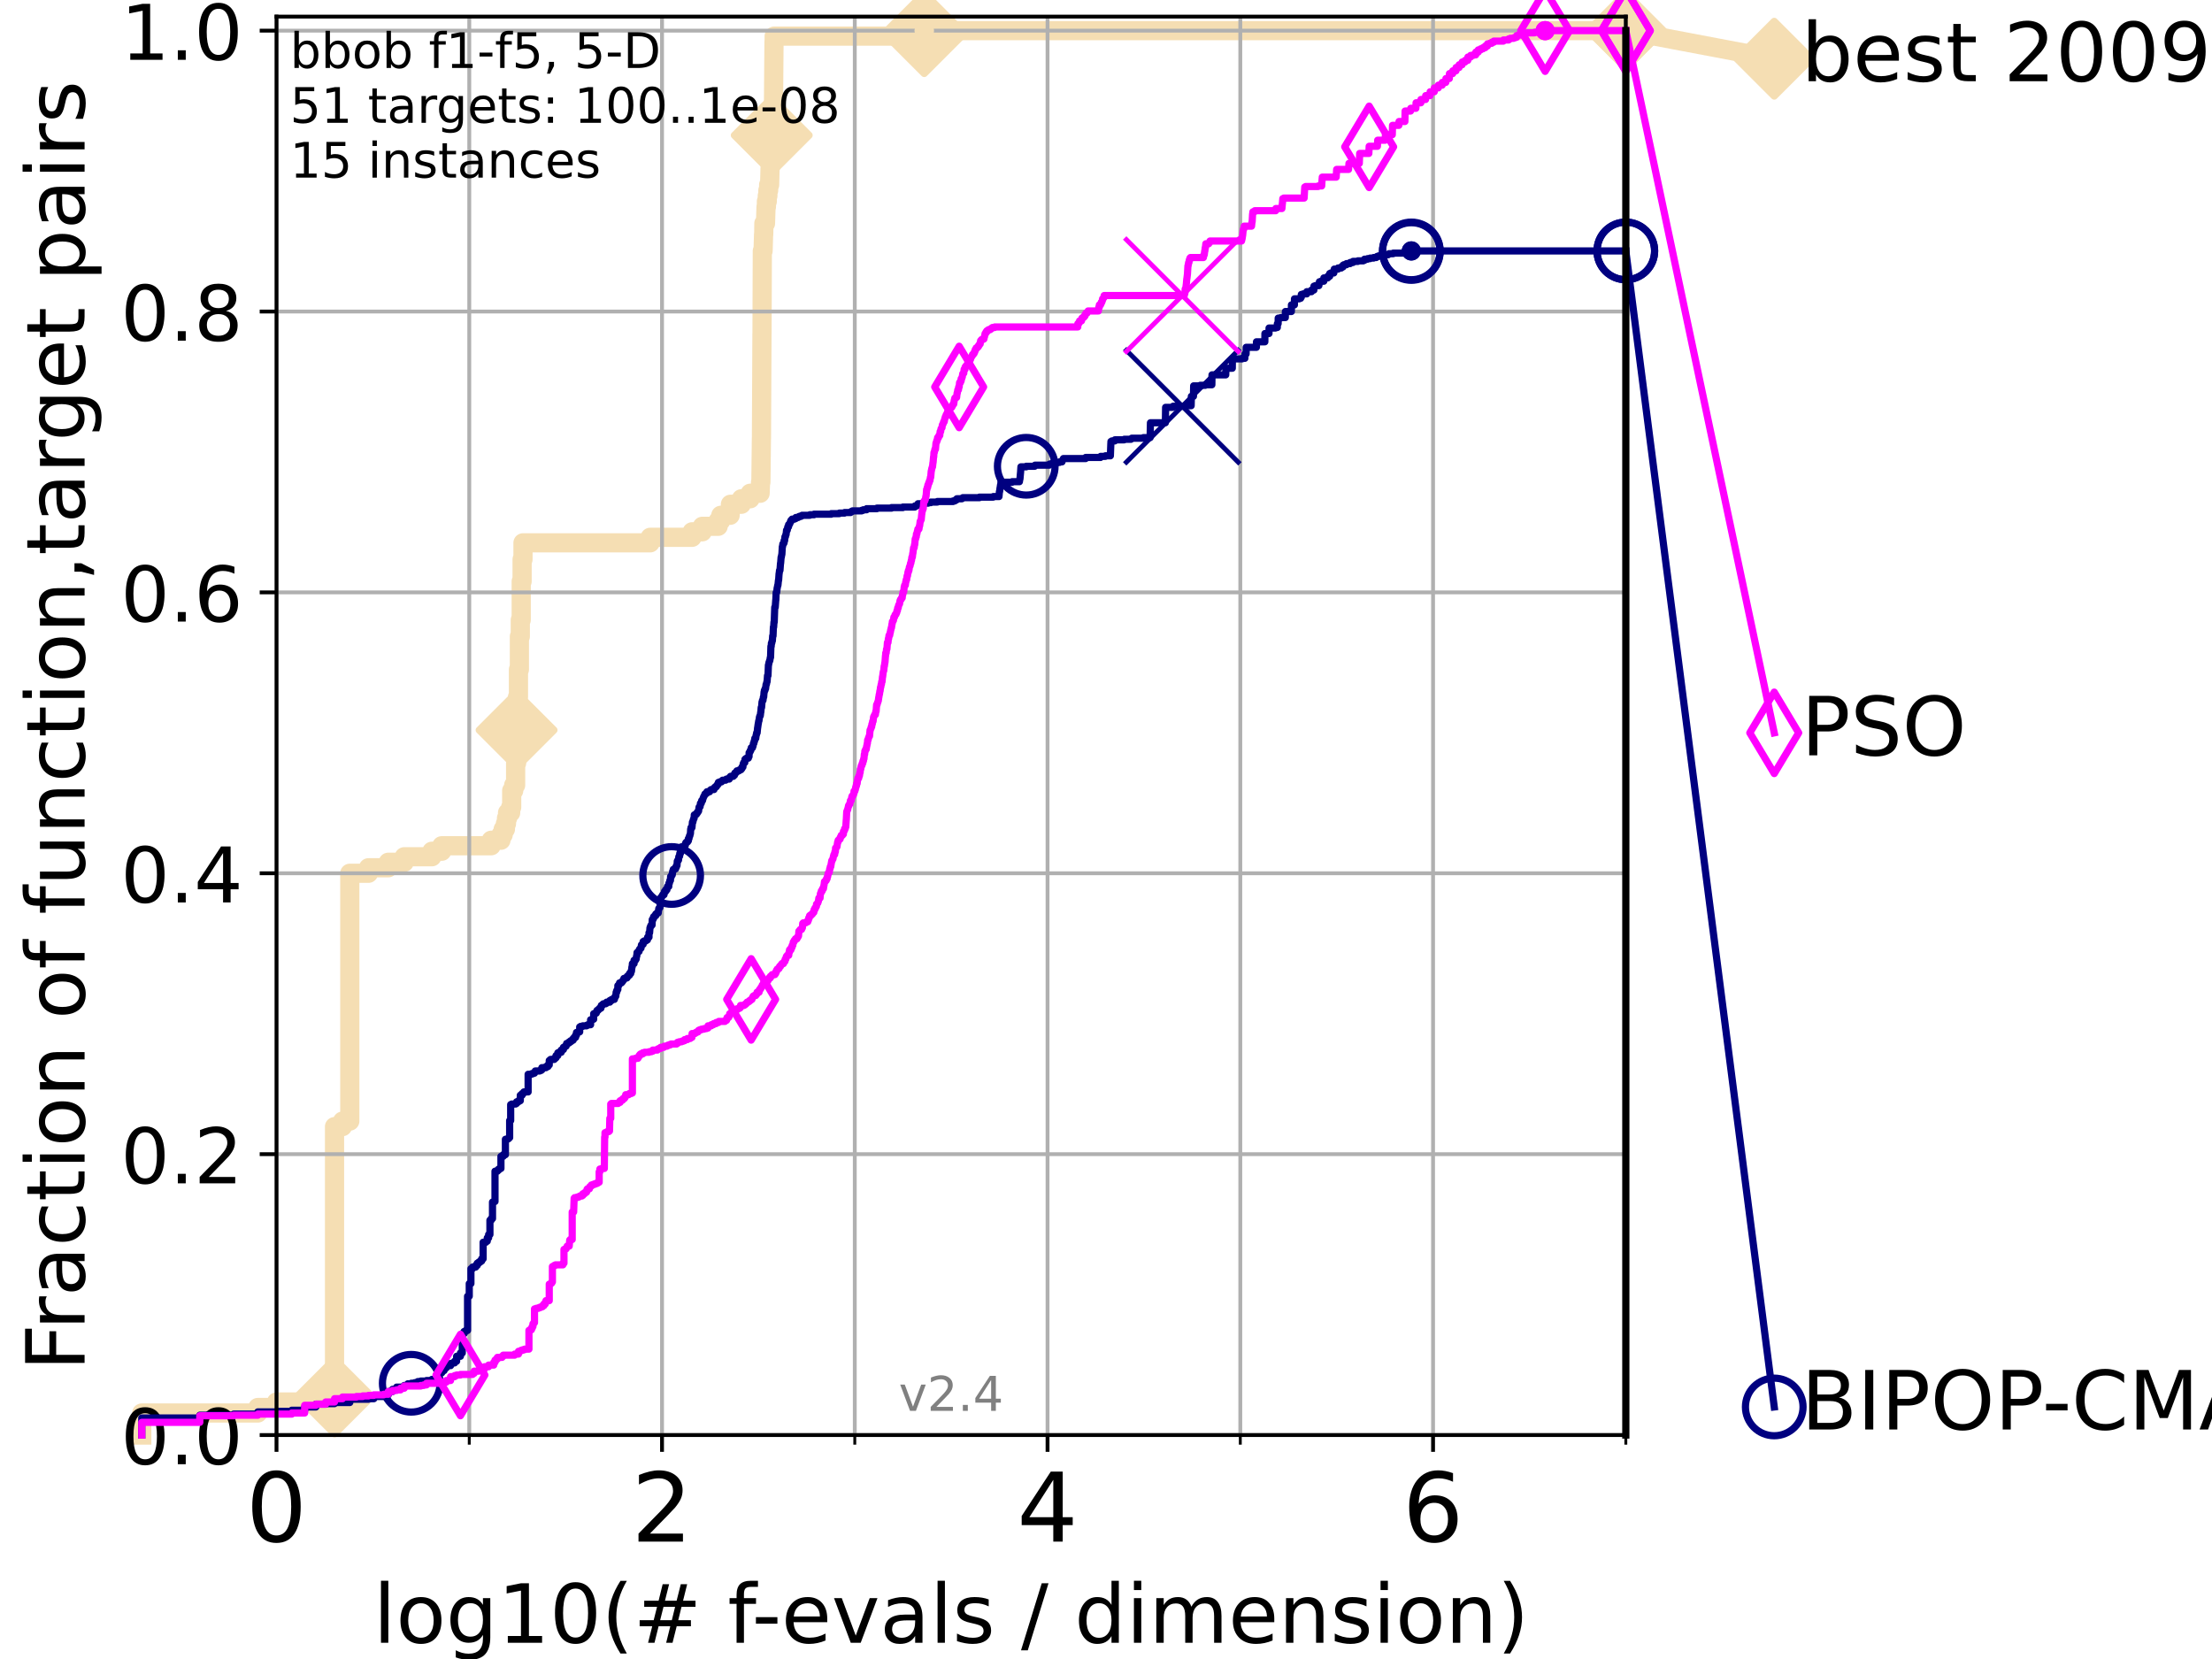 <?xml version="1.0" encoding="utf-8" standalone="no"?>
<!DOCTYPE svg PUBLIC "-//W3C//DTD SVG 1.1//EN"
  "http://www.w3.org/Graphics/SVG/1.1/DTD/svg11.dtd">
<!-- Created with matplotlib (https://matplotlib.org/) -->
<svg height="345.6pt" version="1.1" viewBox="0 0 460.8 345.6" width="460.8pt" xmlns="http://www.w3.org/2000/svg" xmlns:xlink="http://www.w3.org/1999/xlink">
 <defs>
  <style type="text/css">*{stroke-linecap:butt;stroke-linejoin:round;}</style>
 </defs>
 <g id="figure_1">
  <g id="patch_1">
   <path d="M 0 345.6 
L 460.8 345.6 
L 460.8 0 
L 0 0 
z
" style="fill:#ffffff;"/>
  </g>
  <g id="axes_1">
   <g id="patch_2">
    <path d="M 57.6 298.944 
L 338.688 298.944 
L 338.688 3.456 
L 57.6 3.456 
z
" style="fill:#ffffff;"/>
   </g>
   <g id="line2d_1">
    <path d="M 29.533 298.944 
L 29.533 294.355 
L 53.709 294.355 
L 53.709 293.207 
L 57.6 293.207 
L 57.6 292.06 
L 65.797 292.06 
L 65.797 290.913 
L 69.688 290.913 
L 69.688 234.695 
L 71.35 234.695 
L 71.35 233.548 
L 72.868 233.548 
L 72.868 181.919 
L 76.759 181.919 
L 76.759 180.772 
L 80.881 180.772 
L 80.881 179.624 
L 84.213 179.624 
L 84.213 178.477 
L 89.973 178.477 
L 89.973 177.33 
L 92.027 177.33 
L 92.027 176.183 
L 102.331 176.183 
L 102.331 175.035 
L 104.355 175.035 
L 104.355 173.888 
L 104.826 173.888 
L 104.826 172.741 
L 105.285 172.741 
L 105.285 171.593 
L 105.51 171.593 
L 105.51 170.446 
L 105.733 170.446 
L 105.733 169.299 
L 106.383 169.299 
L 106.383 168.151 
L 106.594 168.151 
L 106.594 164.709 
L 107.009 164.709 
L 107.009 163.562 
L 107.415 163.562 
L 107.415 158.973 
L 107.614 158.973 
L 107.614 152.089 
L 107.811 152.089 
L 107.811 145.205 
L 108.006 145.205 
L 108.006 139.469 
L 108.199 139.469 
L 108.199 132.585 
L 108.389 132.585 
L 108.389 129.143 
L 108.578 129.143 
L 108.578 121.112 
L 108.764 121.112 
L 108.764 116.523 
L 108.949 116.523 
L 108.949 113.081 
L 135.442 113.081 
L 135.442 111.934 
L 144.173 111.934 
L 144.173 110.786 
L 146.302 110.786 
L 146.302 109.639 
L 149.611 109.639 
L 149.611 108.492 
L 150.155 108.492 
L 150.155 107.344 
L 152.099 107.344 
L 152.161 105.05 
L 154.44 105.05 
L 154.44 103.902 
L 156.273 103.902 
L 156.273 102.755 
L 158.347 102.755 
L 158.434 100.461 
L 158.509 100.461 
L 158.615 91.282 
L 158.626 91.282 
L 158.732 69.483 
L 158.743 69.483 
L 158.806 52.274 
L 158.963 52.274 
L 159.067 48.832 
L 159.098 48.832 
L 159.129 46.537 
L 159.467 46.537 
L 159.578 43.095 
L 159.658 43.095 
L 159.658 41.948 
L 159.838 41.948 
L 159.838 40.801 
L 159.966 40.801 
L 159.966 39.653 
L 160.123 39.653 
L 160.123 38.506 
L 160.327 38.506 
L 160.413 35.064 
L 160.461 35.064 
L 160.461 33.917 
L 160.595 33.917 
L 160.595 31.622 
L 160.737 31.622 
L 160.765 27.033 
L 160.971 27.033 
L 161.063 22.444 
L 161.128 22.444 
L 161.238 8.676 
L 161.275 8.676 
L 161.275 7.529 
L 192.535 7.529 
L 192.535 6.382 
L 338.688 6.382 
L 338.688 6.382 
" style="fill:none;stroke:#f5deb3;stroke-linecap:square;stroke-width:4;"/>
   </g>
   <g id="line2d_2">
    <defs>
     <path d="M -0 7.778 
L 7.778 0 
L 0 -7.778 
L -7.778 -0 
z
" id="me1903d2208" style="stroke:#f5deb3;stroke-linejoin:miter;stroke-width:1.5;"/>
    </defs>
    <g>
     <use style="fill:#f5deb3;stroke:#f5deb3;stroke-linejoin:miter;stroke-width:1.5;" x="69.688" xlink:href="#me1903d2208" y="290.913"/>
     <use style="fill:#f5deb3;stroke:#f5deb3;stroke-linejoin:miter;stroke-width:1.5;" x="107.614" xlink:href="#me1903d2208" y="152.089"/>
     <use style="fill:#f5deb3;stroke:#f5deb3;stroke-linejoin:miter;stroke-width:1.5;" x="160.765" xlink:href="#me1903d2208" y="28.18"/>
     <use style="fill:#f5deb3;stroke:#f5deb3;stroke-linejoin:miter;stroke-width:1.5;" x="192.535" xlink:href="#me1903d2208" y="7.529"/>
     <use style="fill:#f5deb3;stroke:#f5deb3;stroke-linejoin:miter;stroke-width:1.5;" x="192.535" xlink:href="#me1903d2208" y="6.382"/>
     <use style="fill:#f5deb3;stroke:#f5deb3;stroke-linejoin:miter;stroke-width:1.5;" x="338.688" xlink:href="#me1903d2208" y="6.382"/>
    </g>
   </g>
   <g id="line2d_3">
    <path style="fill:none;stroke:#f5deb3;stroke-linecap:square;stroke-width:4;"/>
    <g/>
   </g>
   <g id="line2d_4">
    <path d="M 338.688 6.382 
L 369.608 12.233 
" style="fill:none;stroke:#f5deb3;stroke-linecap:square;stroke-width:4;"/>
    <g>
     <use style="fill:#f5deb3;stroke:#f5deb3;stroke-linejoin:miter;stroke-width:1.5;" x="338.688" xlink:href="#me1903d2208" y="6.382"/>
     <use style="fill:#f5deb3;stroke:#f5deb3;stroke-linejoin:miter;stroke-width:1.5;" x="369.608" xlink:href="#me1903d2208" y="12.233"/>
    </g>
   </g>
   <g id="matplotlib.axis_1">
    <g id="xtick_1">
     <g id="line2d_5">
      <path clip-path="url(#p9409298c89)" d="M 57.6 298.944 
L 57.6 3.456 
" style="fill:none;stroke:#b0b0b0;stroke-linecap:square;stroke-width:0.8;"/>
     </g>
     <g id="line2d_6">
      <defs>
       <path d="M 0 0 
L 0 3.5 
" id="maf89151660" style="stroke:#000000;stroke-width:0.8;"/>
      </defs>
      <g>
       <use style="stroke:#000000;stroke-width:0.8;" x="57.6" xlink:href="#maf89151660" y="298.944"/>
      </g>
     </g>
     <g id="text_1">
      <!-- 0 -->
      <g transform="translate(51.237 321.141)scale(0.2 -0.2)">
       <defs>
        <path d="M 31.781 66.406 
Q 24.172 66.406 20.328 58.906 
Q 16.5 51.422 16.5 36.375 
Q 16.5 21.391 20.328 13.891 
Q 24.172 6.391 31.781 6.391 
Q 39.453 6.391 43.281 13.891 
Q 47.125 21.391 47.125 36.375 
Q 47.125 51.422 43.281 58.906 
Q 39.453 66.406 31.781 66.406 
z
M 31.781 74.219 
Q 44.047 74.219 50.516 64.516 
Q 56.984 54.828 56.984 36.375 
Q 56.984 17.969 50.516 8.266 
Q 44.047 -1.422 31.781 -1.422 
Q 19.531 -1.422 13.062 8.266 
Q 6.594 17.969 6.594 36.375 
Q 6.594 54.828 13.062 64.516 
Q 19.531 74.219 31.781 74.219 
z
" id="DejaVuSans-48"/>
       </defs>
       <use xlink:href="#DejaVuSans-48"/>
      </g>
     </g>
    </g>
    <g id="xtick_2">
     <g id="line2d_7">
      <path clip-path="url(#p9409298c89)" d="M 137.911 298.944 
L 137.911 3.456 
" style="fill:none;stroke:#b0b0b0;stroke-linecap:square;stroke-width:0.8;"/>
     </g>
     <g id="line2d_8">
      <g>
       <use style="stroke:#000000;stroke-width:0.8;" x="137.911" xlink:href="#maf89151660" y="298.944"/>
      </g>
     </g>
     <g id="text_2">
      <!-- 2 -->
      <g transform="translate(131.548 321.141)scale(0.2 -0.2)">
       <defs>
        <path d="M 19.188 8.297 
L 53.609 8.297 
L 53.609 0 
L 7.328 0 
L 7.328 8.297 
Q 12.938 14.109 22.625 23.891 
Q 32.328 33.688 34.812 36.531 
Q 39.547 41.844 41.422 45.531 
Q 43.312 49.219 43.312 52.781 
Q 43.312 58.594 39.234 62.25 
Q 35.156 65.922 28.609 65.922 
Q 23.969 65.922 18.812 64.312 
Q 13.672 62.703 7.812 59.422 
L 7.812 69.391 
Q 13.766 71.781 18.938 73 
Q 24.125 74.219 28.422 74.219 
Q 39.75 74.219 46.484 68.547 
Q 53.219 62.891 53.219 53.422 
Q 53.219 48.922 51.531 44.891 
Q 49.859 40.875 45.406 35.406 
Q 44.188 33.984 37.641 27.219 
Q 31.109 20.453 19.188 8.297 
z
" id="DejaVuSans-50"/>
       </defs>
       <use xlink:href="#DejaVuSans-50"/>
      </g>
     </g>
    </g>
    <g id="xtick_3">
     <g id="line2d_9">
      <path clip-path="url(#p9409298c89)" d="M 218.222 298.944 
L 218.222 3.456 
" style="fill:none;stroke:#b0b0b0;stroke-linecap:square;stroke-width:0.8;"/>
     </g>
     <g id="line2d_10">
      <g>
       <use style="stroke:#000000;stroke-width:0.8;" x="218.222" xlink:href="#maf89151660" y="298.944"/>
      </g>
     </g>
     <g id="text_3">
      <!-- 4 -->
      <g transform="translate(211.859 321.141)scale(0.2 -0.2)">
       <defs>
        <path d="M 37.797 64.312 
L 12.891 25.391 
L 37.797 25.391 
z
M 35.203 72.906 
L 47.609 72.906 
L 47.609 25.391 
L 58.016 25.391 
L 58.016 17.188 
L 47.609 17.188 
L 47.609 0 
L 37.797 0 
L 37.797 17.188 
L 4.891 17.188 
L 4.891 26.703 
z
" id="DejaVuSans-52"/>
       </defs>
       <use xlink:href="#DejaVuSans-52"/>
      </g>
     </g>
    </g>
    <g id="xtick_4">
     <g id="line2d_11">
      <path clip-path="url(#p9409298c89)" d="M 298.533 298.944 
L 298.533 3.456 
" style="fill:none;stroke:#b0b0b0;stroke-linecap:square;stroke-width:0.8;"/>
     </g>
     <g id="line2d_12">
      <g>
       <use style="stroke:#000000;stroke-width:0.8;" x="298.533" xlink:href="#maf89151660" y="298.944"/>
      </g>
     </g>
     <g id="text_4">
      <!-- 6 -->
      <g transform="translate(292.17 321.141)scale(0.2 -0.2)">
       <defs>
        <path d="M 33.016 40.375 
Q 26.375 40.375 22.484 35.828 
Q 18.609 31.297 18.609 23.391 
Q 18.609 15.531 22.484 10.953 
Q 26.375 6.391 33.016 6.391 
Q 39.656 6.391 43.531 10.953 
Q 47.406 15.531 47.406 23.391 
Q 47.406 31.297 43.531 35.828 
Q 39.656 40.375 33.016 40.375 
z
M 52.594 71.297 
L 52.594 62.312 
Q 48.875 64.062 45.094 64.984 
Q 41.312 65.922 37.594 65.922 
Q 27.828 65.922 22.672 59.328 
Q 17.531 52.734 16.797 39.406 
Q 19.672 43.656 24.016 45.922 
Q 28.375 48.188 33.594 48.188 
Q 44.578 48.188 50.953 41.516 
Q 57.328 34.859 57.328 23.391 
Q 57.328 12.156 50.688 5.359 
Q 44.047 -1.422 33.016 -1.422 
Q 20.359 -1.422 13.672 8.266 
Q 6.984 17.969 6.984 36.375 
Q 6.984 53.656 15.188 63.938 
Q 23.391 74.219 37.203 74.219 
Q 40.922 74.219 44.703 73.484 
Q 48.484 72.75 52.594 71.297 
z
" id="DejaVuSans-54"/>
       </defs>
       <use xlink:href="#DejaVuSans-54"/>
      </g>
     </g>
    </g>
    <g id="xtick_5">
     <g id="line2d_13">
      <path clip-path="url(#p9409298c89)" d="M 97.755 298.944 
L 97.755 3.456 
" style="fill:none;stroke:#b0b0b0;stroke-linecap:square;stroke-width:0.8;"/>
     </g>
     <g id="line2d_14">
      <defs>
       <path d="M 0 0 
L 0 2 
" id="me3012721ac" style="stroke:#000000;stroke-width:0.6;"/>
      </defs>
      <g>
       <use style="stroke:#000000;stroke-width:0.6;" x="97.755" xlink:href="#me3012721ac" y="298.944"/>
      </g>
     </g>
    </g>
    <g id="xtick_6">
     <g id="line2d_15">
      <path clip-path="url(#p9409298c89)" d="M 178.066 298.944 
L 178.066 3.456 
" style="fill:none;stroke:#b0b0b0;stroke-linecap:square;stroke-width:0.8;"/>
     </g>
     <g id="line2d_16">
      <g>
       <use style="stroke:#000000;stroke-width:0.6;" x="178.066" xlink:href="#me3012721ac" y="298.944"/>
      </g>
     </g>
    </g>
    <g id="xtick_7">
     <g id="line2d_17">
      <path clip-path="url(#p9409298c89)" d="M 258.377 298.944 
L 258.377 3.456 
" style="fill:none;stroke:#b0b0b0;stroke-linecap:square;stroke-width:0.8;"/>
     </g>
     <g id="line2d_18">
      <g>
       <use style="stroke:#000000;stroke-width:0.6;" x="258.377" xlink:href="#me3012721ac" y="298.944"/>
      </g>
     </g>
    </g>
    <g id="xtick_8">
     <g id="line2d_19">
      <path clip-path="url(#p9409298c89)" d="M 338.688 298.944 
L 338.688 3.456 
" style="fill:none;stroke:#b0b0b0;stroke-linecap:square;stroke-width:0.8;"/>
     </g>
     <g id="line2d_20">
      <g>
       <use style="stroke:#000000;stroke-width:0.6;" x="338.688" xlink:href="#me3012721ac" y="298.944"/>
      </g>
     </g>
    </g>
    <g id="text_5">
     <!-- log10(# f-evals / dimension) -->
     <g transform="translate(77.764 342.218)scale(0.17 -0.17)">
      <defs>
       <path d="M 9.422 75.984 
L 18.406 75.984 
L 18.406 0 
L 9.422 0 
z
" id="DejaVuSans-108"/>
       <path d="M 30.609 48.391 
Q 23.391 48.391 19.188 42.75 
Q 14.984 37.109 14.984 27.297 
Q 14.984 17.484 19.156 11.844 
Q 23.344 6.203 30.609 6.203 
Q 37.797 6.203 41.984 11.859 
Q 46.188 17.531 46.188 27.297 
Q 46.188 37.016 41.984 42.703 
Q 37.797 48.391 30.609 48.391 
z
M 30.609 56 
Q 42.328 56 49.016 48.375 
Q 55.719 40.766 55.719 27.297 
Q 55.719 13.875 49.016 6.219 
Q 42.328 -1.422 30.609 -1.422 
Q 18.844 -1.422 12.172 6.219 
Q 5.516 13.875 5.516 27.297 
Q 5.516 40.766 12.172 48.375 
Q 18.844 56 30.609 56 
z
" id="DejaVuSans-111"/>
       <path d="M 45.406 27.984 
Q 45.406 37.75 41.375 43.109 
Q 37.359 48.484 30.078 48.484 
Q 22.859 48.484 18.828 43.109 
Q 14.797 37.75 14.797 27.984 
Q 14.797 18.266 18.828 12.891 
Q 22.859 7.516 30.078 7.516 
Q 37.359 7.516 41.375 12.891 
Q 45.406 18.266 45.406 27.984 
z
M 54.391 6.781 
Q 54.391 -7.172 48.188 -13.984 
Q 42 -20.797 29.203 -20.797 
Q 24.469 -20.797 20.266 -20.094 
Q 16.062 -19.391 12.109 -17.922 
L 12.109 -9.188 
Q 16.062 -11.328 19.922 -12.344 
Q 23.781 -13.375 27.781 -13.375 
Q 36.625 -13.375 41.016 -8.766 
Q 45.406 -4.156 45.406 5.172 
L 45.406 9.625 
Q 42.625 4.781 38.281 2.391 
Q 33.938 0 27.875 0 
Q 17.828 0 11.672 7.656 
Q 5.516 15.328 5.516 27.984 
Q 5.516 40.672 11.672 48.328 
Q 17.828 56 27.875 56 
Q 33.938 56 38.281 53.609 
Q 42.625 51.219 45.406 46.391 
L 45.406 54.688 
L 54.391 54.688 
z
" id="DejaVuSans-103"/>
       <path d="M 12.406 8.297 
L 28.516 8.297 
L 28.516 63.922 
L 10.984 60.406 
L 10.984 69.391 
L 28.422 72.906 
L 38.281 72.906 
L 38.281 8.297 
L 54.391 8.297 
L 54.391 0 
L 12.406 0 
z
" id="DejaVuSans-49"/>
       <path d="M 31 75.875 
Q 24.469 64.656 21.281 53.656 
Q 18.109 42.672 18.109 31.391 
Q 18.109 20.125 21.312 9.062 
Q 24.516 -2 31 -13.188 
L 23.188 -13.188 
Q 15.875 -1.703 12.234 9.375 
Q 8.594 20.453 8.594 31.391 
Q 8.594 42.281 12.203 53.312 
Q 15.828 64.359 23.188 75.875 
z
" id="DejaVuSans-40"/>
       <path d="M 51.125 44 
L 36.922 44 
L 32.812 27.688 
L 47.125 27.688 
z
M 43.797 71.781 
L 38.719 51.516 
L 52.984 51.516 
L 58.109 71.781 
L 65.922 71.781 
L 60.891 51.516 
L 76.125 51.516 
L 76.125 44 
L 58.984 44 
L 54.984 27.688 
L 70.516 27.688 
L 70.516 20.219 
L 53.078 20.219 
L 48 0 
L 40.188 0 
L 45.219 20.219 
L 30.906 20.219 
L 25.875 0 
L 18.016 0 
L 23.094 20.219 
L 7.719 20.219 
L 7.719 27.688 
L 24.906 27.688 
L 29 44 
L 13.281 44 
L 13.281 51.516 
L 30.906 51.516 
L 35.891 71.781 
z
" id="DejaVuSans-35"/>
       <path id="DejaVuSans-32"/>
       <path d="M 37.109 75.984 
L 37.109 68.5 
L 28.516 68.5 
Q 23.688 68.5 21.797 66.547 
Q 19.922 64.594 19.922 59.516 
L 19.922 54.688 
L 34.719 54.688 
L 34.719 47.703 
L 19.922 47.703 
L 19.922 0 
L 10.891 0 
L 10.891 47.703 
L 2.297 47.703 
L 2.297 54.688 
L 10.891 54.688 
L 10.891 58.5 
Q 10.891 67.625 15.141 71.797 
Q 19.391 75.984 28.609 75.984 
z
" id="DejaVuSans-102"/>
       <path d="M 4.891 31.391 
L 31.203 31.391 
L 31.203 23.391 
L 4.891 23.391 
z
" id="DejaVuSans-45"/>
       <path d="M 56.203 29.594 
L 56.203 25.203 
L 14.891 25.203 
Q 15.484 15.922 20.484 11.062 
Q 25.484 6.203 34.422 6.203 
Q 39.594 6.203 44.453 7.469 
Q 49.312 8.734 54.109 11.281 
L 54.109 2.781 
Q 49.266 0.734 44.188 -0.344 
Q 39.109 -1.422 33.891 -1.422 
Q 20.797 -1.422 13.156 6.188 
Q 5.516 13.812 5.516 26.812 
Q 5.516 40.234 12.766 48.109 
Q 20.016 56 32.328 56 
Q 43.359 56 49.781 48.891 
Q 56.203 41.797 56.203 29.594 
z
M 47.219 32.234 
Q 47.125 39.594 43.094 43.984 
Q 39.062 48.391 32.422 48.391 
Q 24.906 48.391 20.391 44.141 
Q 15.875 39.891 15.188 32.172 
z
" id="DejaVuSans-101"/>
       <path d="M 2.984 54.688 
L 12.5 54.688 
L 29.594 8.797 
L 46.688 54.688 
L 56.203 54.688 
L 35.688 0 
L 23.484 0 
z
" id="DejaVuSans-118"/>
       <path d="M 34.281 27.484 
Q 23.391 27.484 19.188 25 
Q 14.984 22.516 14.984 16.5 
Q 14.984 11.719 18.141 8.906 
Q 21.297 6.109 26.703 6.109 
Q 34.188 6.109 38.703 11.406 
Q 43.219 16.703 43.219 25.484 
L 43.219 27.484 
z
M 52.203 31.203 
L 52.203 0 
L 43.219 0 
L 43.219 8.297 
Q 40.141 3.328 35.547 0.953 
Q 30.953 -1.422 24.312 -1.422 
Q 15.922 -1.422 10.953 3.297 
Q 6 8.016 6 15.922 
Q 6 25.141 12.172 29.828 
Q 18.359 34.516 30.609 34.516 
L 43.219 34.516 
L 43.219 35.406 
Q 43.219 41.609 39.141 45 
Q 35.062 48.391 27.688 48.391 
Q 23 48.391 18.547 47.266 
Q 14.109 46.141 10.016 43.891 
L 10.016 52.203 
Q 14.938 54.109 19.578 55.047 
Q 24.219 56 28.609 56 
Q 40.484 56 46.344 49.844 
Q 52.203 43.703 52.203 31.203 
z
" id="DejaVuSans-97"/>
       <path d="M 44.281 53.078 
L 44.281 44.578 
Q 40.484 46.531 36.375 47.5 
Q 32.281 48.484 27.875 48.484 
Q 21.188 48.484 17.844 46.438 
Q 14.5 44.391 14.5 40.281 
Q 14.5 37.156 16.891 35.375 
Q 19.281 33.594 26.516 31.984 
L 29.594 31.297 
Q 39.156 29.25 43.188 25.516 
Q 47.219 21.781 47.219 15.094 
Q 47.219 7.469 41.188 3.016 
Q 35.156 -1.422 24.609 -1.422 
Q 20.219 -1.422 15.453 -0.562 
Q 10.688 0.297 5.422 2 
L 5.422 11.281 
Q 10.406 8.688 15.234 7.391 
Q 20.062 6.109 24.812 6.109 
Q 31.156 6.109 34.562 8.281 
Q 37.984 10.453 37.984 14.406 
Q 37.984 18.062 35.516 20.016 
Q 33.062 21.969 24.703 23.781 
L 21.578 24.516 
Q 13.234 26.266 9.516 29.906 
Q 5.812 33.547 5.812 39.891 
Q 5.812 47.609 11.281 51.797 
Q 16.75 56 26.812 56 
Q 31.781 56 36.172 55.266 
Q 40.578 54.547 44.281 53.078 
z
" id="DejaVuSans-115"/>
       <path d="M 25.391 72.906 
L 33.688 72.906 
L 8.297 -9.281 
L 0 -9.281 
z
" id="DejaVuSans-47"/>
       <path d="M 45.406 46.391 
L 45.406 75.984 
L 54.391 75.984 
L 54.391 0 
L 45.406 0 
L 45.406 8.203 
Q 42.578 3.328 38.25 0.953 
Q 33.938 -1.422 27.875 -1.422 
Q 17.969 -1.422 11.734 6.484 
Q 5.516 14.406 5.516 27.297 
Q 5.516 40.188 11.734 48.094 
Q 17.969 56 27.875 56 
Q 33.938 56 38.25 53.625 
Q 42.578 51.266 45.406 46.391 
z
M 14.797 27.297 
Q 14.797 17.391 18.875 11.75 
Q 22.953 6.109 30.078 6.109 
Q 37.203 6.109 41.297 11.75 
Q 45.406 17.391 45.406 27.297 
Q 45.406 37.203 41.297 42.844 
Q 37.203 48.484 30.078 48.484 
Q 22.953 48.484 18.875 42.844 
Q 14.797 37.203 14.797 27.297 
z
" id="DejaVuSans-100"/>
       <path d="M 9.422 54.688 
L 18.406 54.688 
L 18.406 0 
L 9.422 0 
z
M 9.422 75.984 
L 18.406 75.984 
L 18.406 64.594 
L 9.422 64.594 
z
" id="DejaVuSans-105"/>
       <path d="M 52 44.188 
Q 55.375 50.25 60.062 53.125 
Q 64.75 56 71.094 56 
Q 79.641 56 84.281 50.016 
Q 88.922 44.047 88.922 33.016 
L 88.922 0 
L 79.891 0 
L 79.891 32.719 
Q 79.891 40.578 77.094 44.375 
Q 74.312 48.188 68.609 48.188 
Q 61.625 48.188 57.562 43.547 
Q 53.516 38.922 53.516 30.906 
L 53.516 0 
L 44.484 0 
L 44.484 32.719 
Q 44.484 40.625 41.703 44.406 
Q 38.922 48.188 33.109 48.188 
Q 26.219 48.188 22.156 43.531 
Q 18.109 38.875 18.109 30.906 
L 18.109 0 
L 9.078 0 
L 9.078 54.688 
L 18.109 54.688 
L 18.109 46.188 
Q 21.188 51.219 25.484 53.609 
Q 29.781 56 35.688 56 
Q 41.656 56 45.828 52.969 
Q 50 49.953 52 44.188 
z
" id="DejaVuSans-109"/>
       <path d="M 54.891 33.016 
L 54.891 0 
L 45.906 0 
L 45.906 32.719 
Q 45.906 40.484 42.875 44.328 
Q 39.844 48.188 33.797 48.188 
Q 26.516 48.188 22.312 43.547 
Q 18.109 38.922 18.109 30.906 
L 18.109 0 
L 9.078 0 
L 9.078 54.688 
L 18.109 54.688 
L 18.109 46.188 
Q 21.344 51.125 25.703 53.562 
Q 30.078 56 35.797 56 
Q 45.219 56 50.047 50.172 
Q 54.891 44.344 54.891 33.016 
z
" id="DejaVuSans-110"/>
       <path d="M 8.016 75.875 
L 15.828 75.875 
Q 23.141 64.359 26.781 53.312 
Q 30.422 42.281 30.422 31.391 
Q 30.422 20.453 26.781 9.375 
Q 23.141 -1.703 15.828 -13.188 
L 8.016 -13.188 
Q 14.5 -2 17.703 9.062 
Q 20.906 20.125 20.906 31.391 
Q 20.906 42.672 17.703 53.656 
Q 14.5 64.656 8.016 75.875 
z
" id="DejaVuSans-41"/>
      </defs>
      <use xlink:href="#DejaVuSans-108"/>
      <use x="27.783" xlink:href="#DejaVuSans-111"/>
      <use x="88.965" xlink:href="#DejaVuSans-103"/>
      <use x="152.441" xlink:href="#DejaVuSans-49"/>
      <use x="216.064" xlink:href="#DejaVuSans-48"/>
      <use x="279.688" xlink:href="#DejaVuSans-40"/>
      <use x="318.701" xlink:href="#DejaVuSans-35"/>
      <use x="402.49" xlink:href="#DejaVuSans-32"/>
      <use x="434.277" xlink:href="#DejaVuSans-102"/>
      <use x="463.982" xlink:href="#DejaVuSans-45"/>
      <use x="500.066" xlink:href="#DejaVuSans-101"/>
      <use x="561.59" xlink:href="#DejaVuSans-118"/>
      <use x="620.77" xlink:href="#DejaVuSans-97"/>
      <use x="682.049" xlink:href="#DejaVuSans-108"/>
      <use x="709.832" xlink:href="#DejaVuSans-115"/>
      <use x="761.932" xlink:href="#DejaVuSans-32"/>
      <use x="793.719" xlink:href="#DejaVuSans-47"/>
      <use x="827.41" xlink:href="#DejaVuSans-32"/>
      <use x="859.197" xlink:href="#DejaVuSans-100"/>
      <use x="922.674" xlink:href="#DejaVuSans-105"/>
      <use x="950.457" xlink:href="#DejaVuSans-109"/>
      <use x="1047.869" xlink:href="#DejaVuSans-101"/>
      <use x="1109.393" xlink:href="#DejaVuSans-110"/>
      <use x="1172.771" xlink:href="#DejaVuSans-115"/>
      <use x="1224.871" xlink:href="#DejaVuSans-105"/>
      <use x="1252.654" xlink:href="#DejaVuSans-111"/>
      <use x="1313.836" xlink:href="#DejaVuSans-110"/>
      <use x="1377.215" xlink:href="#DejaVuSans-41"/>
     </g>
    </g>
   </g>
   <g id="matplotlib.axis_2">
    <g id="ytick_1">
     <g id="line2d_21">
      <path clip-path="url(#p9409298c89)" d="M 57.6 298.944 
L 338.688 298.944 
" style="fill:none;stroke:#b0b0b0;stroke-linecap:square;stroke-width:0.8;"/>
     </g>
     <g id="line2d_22">
      <defs>
       <path d="M 0 0 
L -3.5 0 
" id="me0c8ee7baf" style="stroke:#000000;stroke-width:0.8;"/>
      </defs>
      <g>
       <use style="stroke:#000000;stroke-width:0.8;" x="57.6" xlink:href="#me0c8ee7baf" y="298.944"/>
      </g>
     </g>
     <g id="text_6">
      <!-- 0.0 -->
      <g transform="translate(25.155 305.023)scale(0.16 -0.16)">
       <defs>
        <path d="M 10.688 12.406 
L 21 12.406 
L 21 0 
L 10.688 0 
z
" id="DejaVuSans-46"/>
       </defs>
       <use xlink:href="#DejaVuSans-48"/>
       <use x="63.623" xlink:href="#DejaVuSans-46"/>
       <use x="95.41" xlink:href="#DejaVuSans-48"/>
      </g>
     </g>
    </g>
    <g id="ytick_2">
     <g id="line2d_23">
      <path clip-path="url(#p9409298c89)" d="M 57.6 240.432 
L 338.688 240.432 
" style="fill:none;stroke:#b0b0b0;stroke-linecap:square;stroke-width:0.8;"/>
     </g>
     <g id="line2d_24">
      <g>
       <use style="stroke:#000000;stroke-width:0.8;" x="57.6" xlink:href="#me0c8ee7baf" y="240.432"/>
      </g>
     </g>
     <g id="text_7">
      <!-- 0.2 -->
      <g transform="translate(25.155 246.51)scale(0.16 -0.16)">
       <use xlink:href="#DejaVuSans-48"/>
       <use x="63.623" xlink:href="#DejaVuSans-46"/>
       <use x="95.41" xlink:href="#DejaVuSans-50"/>
      </g>
     </g>
    </g>
    <g id="ytick_3">
     <g id="line2d_25">
      <path clip-path="url(#p9409298c89)" d="M 57.6 181.919 
L 338.688 181.919 
" style="fill:none;stroke:#b0b0b0;stroke-linecap:square;stroke-width:0.8;"/>
     </g>
     <g id="line2d_26">
      <g>
       <use style="stroke:#000000;stroke-width:0.8;" x="57.6" xlink:href="#me0c8ee7baf" y="181.919"/>
      </g>
     </g>
     <g id="text_8">
      <!-- 0.4 -->
      <g transform="translate(25.155 187.998)scale(0.16 -0.16)">
       <use xlink:href="#DejaVuSans-48"/>
       <use x="63.623" xlink:href="#DejaVuSans-46"/>
       <use x="95.41" xlink:href="#DejaVuSans-52"/>
      </g>
     </g>
    </g>
    <g id="ytick_4">
     <g id="line2d_27">
      <path clip-path="url(#p9409298c89)" d="M 57.6 123.407 
L 338.688 123.407 
" style="fill:none;stroke:#b0b0b0;stroke-linecap:square;stroke-width:0.8;"/>
     </g>
     <g id="line2d_28">
      <g>
       <use style="stroke:#000000;stroke-width:0.8;" x="57.6" xlink:href="#me0c8ee7baf" y="123.407"/>
      </g>
     </g>
     <g id="text_9">
      <!-- 0.6 -->
      <g transform="translate(25.155 129.485)scale(0.16 -0.16)">
       <use xlink:href="#DejaVuSans-48"/>
       <use x="63.623" xlink:href="#DejaVuSans-46"/>
       <use x="95.41" xlink:href="#DejaVuSans-54"/>
      </g>
     </g>
    </g>
    <g id="ytick_5">
     <g id="line2d_29">
      <path clip-path="url(#p9409298c89)" d="M 57.6 64.894 
L 338.688 64.894 
" style="fill:none;stroke:#b0b0b0;stroke-linecap:square;stroke-width:0.8;"/>
     </g>
     <g id="line2d_30">
      <g>
       <use style="stroke:#000000;stroke-width:0.8;" x="57.6" xlink:href="#me0c8ee7baf" y="64.894"/>
      </g>
     </g>
     <g id="text_10">
      <!-- 0.8 -->
      <g transform="translate(25.155 70.973)scale(0.16 -0.16)">
       <defs>
        <path d="M 31.781 34.625 
Q 24.75 34.625 20.719 30.859 
Q 16.703 27.094 16.703 20.516 
Q 16.703 13.922 20.719 10.156 
Q 24.75 6.391 31.781 6.391 
Q 38.812 6.391 42.859 10.172 
Q 46.922 13.969 46.922 20.516 
Q 46.922 27.094 42.891 30.859 
Q 38.875 34.625 31.781 34.625 
z
M 21.922 38.812 
Q 15.578 40.375 12.031 44.719 
Q 8.5 49.078 8.5 55.328 
Q 8.5 64.062 14.719 69.141 
Q 20.953 74.219 31.781 74.219 
Q 42.672 74.219 48.875 69.141 
Q 55.078 64.062 55.078 55.328 
Q 55.078 49.078 51.531 44.719 
Q 48 40.375 41.703 38.812 
Q 48.828 37.156 52.797 32.312 
Q 56.781 27.484 56.781 20.516 
Q 56.781 9.906 50.312 4.234 
Q 43.844 -1.422 31.781 -1.422 
Q 19.734 -1.422 13.25 4.234 
Q 6.781 9.906 6.781 20.516 
Q 6.781 27.484 10.781 32.312 
Q 14.797 37.156 21.922 38.812 
z
M 18.312 54.391 
Q 18.312 48.734 21.844 45.562 
Q 25.391 42.391 31.781 42.391 
Q 38.141 42.391 41.719 45.562 
Q 45.312 48.734 45.312 54.391 
Q 45.312 60.062 41.719 63.234 
Q 38.141 66.406 31.781 66.406 
Q 25.391 66.406 21.844 63.234 
Q 18.312 60.062 18.312 54.391 
z
" id="DejaVuSans-56"/>
       </defs>
       <use xlink:href="#DejaVuSans-48"/>
       <use x="63.623" xlink:href="#DejaVuSans-46"/>
       <use x="95.41" xlink:href="#DejaVuSans-56"/>
      </g>
     </g>
    </g>
    <g id="ytick_6">
     <g id="line2d_31">
      <path clip-path="url(#p9409298c89)" d="M 57.6 6.382 
L 338.688 6.382 
" style="fill:none;stroke:#b0b0b0;stroke-linecap:square;stroke-width:0.8;"/>
     </g>
     <g id="line2d_32">
      <g>
       <use style="stroke:#000000;stroke-width:0.8;" x="57.6" xlink:href="#me0c8ee7baf" y="6.382"/>
      </g>
     </g>
     <g id="text_11">
      <!-- 1.0 -->
      <g transform="translate(25.155 12.46)scale(0.16 -0.16)">
       <use xlink:href="#DejaVuSans-49"/>
       <use x="63.623" xlink:href="#DejaVuSans-46"/>
       <use x="95.41" xlink:href="#DejaVuSans-48"/>
      </g>
     </g>
    </g>
    <g id="text_12">
     <!-- Fraction of function,target pairs -->
     <g transform="translate(17.62 285.585)rotate(-90)scale(0.17 -0.17)">
      <defs>
       <path d="M 9.812 72.906 
L 51.703 72.906 
L 51.703 64.594 
L 19.672 64.594 
L 19.672 43.109 
L 48.578 43.109 
L 48.578 34.812 
L 19.672 34.812 
L 19.672 0 
L 9.812 0 
z
" id="DejaVuSans-70"/>
       <path d="M 41.109 46.297 
Q 39.594 47.172 37.812 47.578 
Q 36.031 48 33.891 48 
Q 26.266 48 22.188 43.047 
Q 18.109 38.094 18.109 28.812 
L 18.109 0 
L 9.078 0 
L 9.078 54.688 
L 18.109 54.688 
L 18.109 46.188 
Q 20.953 51.172 25.484 53.578 
Q 30.031 56 36.531 56 
Q 37.453 56 38.578 55.875 
Q 39.703 55.766 41.062 55.516 
z
" id="DejaVuSans-114"/>
       <path d="M 48.781 52.594 
L 48.781 44.188 
Q 44.969 46.297 41.141 47.344 
Q 37.312 48.391 33.406 48.391 
Q 24.656 48.391 19.812 42.844 
Q 14.984 37.312 14.984 27.297 
Q 14.984 17.281 19.812 11.734 
Q 24.656 6.203 33.406 6.203 
Q 37.312 6.203 41.141 7.25 
Q 44.969 8.297 48.781 10.406 
L 48.781 2.094 
Q 45.016 0.344 40.984 -0.531 
Q 36.969 -1.422 32.422 -1.422 
Q 20.062 -1.422 12.781 6.344 
Q 5.516 14.109 5.516 27.297 
Q 5.516 40.672 12.859 48.328 
Q 20.219 56 33.016 56 
Q 37.156 56 41.109 55.141 
Q 45.062 54.297 48.781 52.594 
z
" id="DejaVuSans-99"/>
       <path d="M 18.312 70.219 
L 18.312 54.688 
L 36.812 54.688 
L 36.812 47.703 
L 18.312 47.703 
L 18.312 18.016 
Q 18.312 11.328 20.141 9.422 
Q 21.969 7.516 27.594 7.516 
L 36.812 7.516 
L 36.812 0 
L 27.594 0 
Q 17.188 0 13.234 3.875 
Q 9.281 7.766 9.281 18.016 
L 9.281 47.703 
L 2.688 47.703 
L 2.688 54.688 
L 9.281 54.688 
L 9.281 70.219 
z
" id="DejaVuSans-116"/>
       <path d="M 8.5 21.578 
L 8.5 54.688 
L 17.484 54.688 
L 17.484 21.922 
Q 17.484 14.156 20.5 10.266 
Q 23.531 6.391 29.594 6.391 
Q 36.859 6.391 41.078 11.031 
Q 45.312 15.672 45.312 23.688 
L 45.312 54.688 
L 54.297 54.688 
L 54.297 0 
L 45.312 0 
L 45.312 8.406 
Q 42.047 3.422 37.719 1 
Q 33.406 -1.422 27.688 -1.422 
Q 18.266 -1.422 13.375 4.438 
Q 8.5 10.297 8.5 21.578 
z
M 31.109 56 
z
" id="DejaVuSans-117"/>
       <path d="M 11.719 12.406 
L 22.016 12.406 
L 22.016 4 
L 14.016 -11.625 
L 7.719 -11.625 
L 11.719 4 
z
" id="DejaVuSans-44"/>
       <path d="M 18.109 8.203 
L 18.109 -20.797 
L 9.078 -20.797 
L 9.078 54.688 
L 18.109 54.688 
L 18.109 46.391 
Q 20.953 51.266 25.266 53.625 
Q 29.594 56 35.594 56 
Q 45.562 56 51.781 48.094 
Q 58.016 40.188 58.016 27.297 
Q 58.016 14.406 51.781 6.484 
Q 45.562 -1.422 35.594 -1.422 
Q 29.594 -1.422 25.266 0.953 
Q 20.953 3.328 18.109 8.203 
z
M 48.688 27.297 
Q 48.688 37.203 44.609 42.844 
Q 40.531 48.484 33.406 48.484 
Q 26.266 48.484 22.188 42.844 
Q 18.109 37.203 18.109 27.297 
Q 18.109 17.391 22.188 11.75 
Q 26.266 6.109 33.406 6.109 
Q 40.531 6.109 44.609 11.75 
Q 48.688 17.391 48.688 27.297 
z
" id="DejaVuSans-112"/>
      </defs>
      <use xlink:href="#DejaVuSans-70"/>
      <use x="50.27" xlink:href="#DejaVuSans-114"/>
      <use x="91.383" xlink:href="#DejaVuSans-97"/>
      <use x="152.662" xlink:href="#DejaVuSans-99"/>
      <use x="207.643" xlink:href="#DejaVuSans-116"/>
      <use x="246.852" xlink:href="#DejaVuSans-105"/>
      <use x="274.635" xlink:href="#DejaVuSans-111"/>
      <use x="335.816" xlink:href="#DejaVuSans-110"/>
      <use x="399.195" xlink:href="#DejaVuSans-32"/>
      <use x="430.982" xlink:href="#DejaVuSans-111"/>
      <use x="492.164" xlink:href="#DejaVuSans-102"/>
      <use x="527.369" xlink:href="#DejaVuSans-32"/>
      <use x="559.156" xlink:href="#DejaVuSans-102"/>
      <use x="594.361" xlink:href="#DejaVuSans-117"/>
      <use x="657.74" xlink:href="#DejaVuSans-110"/>
      <use x="721.119" xlink:href="#DejaVuSans-99"/>
      <use x="776.1" xlink:href="#DejaVuSans-116"/>
      <use x="815.309" xlink:href="#DejaVuSans-105"/>
      <use x="843.092" xlink:href="#DejaVuSans-111"/>
      <use x="904.273" xlink:href="#DejaVuSans-110"/>
      <use x="967.652" xlink:href="#DejaVuSans-44"/>
      <use x="999.439" xlink:href="#DejaVuSans-116"/>
      <use x="1038.648" xlink:href="#DejaVuSans-97"/>
      <use x="1099.928" xlink:href="#DejaVuSans-114"/>
      <use x="1139.291" xlink:href="#DejaVuSans-103"/>
      <use x="1202.768" xlink:href="#DejaVuSans-101"/>
      <use x="1264.291" xlink:href="#DejaVuSans-116"/>
      <use x="1303.5" xlink:href="#DejaVuSans-32"/>
      <use x="1335.287" xlink:href="#DejaVuSans-112"/>
      <use x="1398.764" xlink:href="#DejaVuSans-97"/>
      <use x="1460.043" xlink:href="#DejaVuSans-105"/>
      <use x="1487.826" xlink:href="#DejaVuSans-114"/>
      <use x="1528.939" xlink:href="#DejaVuSans-115"/>
     </g>
    </g>
   </g>
   <g id="line2d_33">
    <defs>
     <path d="M 0 1.5 
C 0.398 1.5 0.779 1.342 1.061 1.061 
C 1.342 0.779 1.5 0.398 1.5 0 
C 1.5 -0.398 1.342 -0.779 1.061 -1.061 
C 0.779 -1.342 0.398 -1.5 0 -1.5 
C -0.398 -1.5 -0.779 -1.342 -1.061 -1.061 
C -1.342 -0.779 -1.5 -0.398 -1.5 0 
C -1.5 0.398 -1.342 0.779 -1.061 1.061 
C -0.779 1.342 -0.398 1.5 0 1.5 
z
" id="m2e9f6c0a77" style="stroke:#f5deb3;"/>
    </defs>
    <g>
     <use style="fill:#f5deb3;stroke:#f5deb3;" x="192.535" xlink:href="#m2e9f6c0a77" y="6.382"/>
     <use style="fill:#f5deb3;stroke:#f5deb3;" x="192.535" xlink:href="#m2e9f6c0a77" y="6.382"/>
    </g>
   </g>
   <g id="line2d_34">
    <defs>
     <path d="M 0 1.5 
C 0.398 1.5 0.779 1.342 1.061 1.061 
C 1.342 0.779 1.5 0.398 1.5 0 
C 1.5 -0.398 1.342 -0.779 1.061 -1.061 
C 0.779 -1.342 0.398 -1.5 0 -1.5 
C -0.398 -1.5 -0.779 -1.342 -1.061 -1.061 
C -1.342 -0.779 -1.5 -0.398 -1.5 0 
C -1.5 0.398 -1.342 0.779 -1.061 1.061 
C -0.779 1.342 -0.398 1.5 0 1.5 
z
" id="mcda26c71ba" style="stroke:#000080;"/>
    </defs>
    <g>
     <use style="fill:#000080;stroke:#000080;" x="294.004" xlink:href="#mcda26c71ba" y="52.274"/>
     <use style="fill:#000080;stroke:#000080;" x="294.004" xlink:href="#mcda26c71ba" y="52.274"/>
    </g>
   </g>
   <g id="line2d_35">
    <path d="M 29.533 298.944 
L 29.533 295.387 
L 41.621 295.387 
L 41.621 294.814 
L 48.692 294.814 
L 48.692 294.584 
L 53.709 294.584 
L 53.709 294.125 
L 57.6 294.125 
L 57.6 294.011 
L 60.78 294.011 
L 60.78 293.781 
L 63.468 293.781 
L 63.468 293.093 
L 65.797 293.093 
L 65.797 292.519 
L 67.851 292.519 
L 67.851 292.404 
L 69.688 292.404 
L 69.688 292.175 
L 72.868 292.175 
L 72.868 291.487 
L 76.759 291.487 
L 76.759 291.372 
L 77.885 291.372 
L 77.885 290.913 
L 79.939 290.913 
L 79.939 290.569 
L 80.881 290.569 
L 80.881 289.88 
L 81.776 289.88 
L 81.776 289.421 
L 82.627 289.421 
L 82.627 288.962 
L 84.213 288.962 
L 84.213 288.618 
L 84.956 288.618 
L 84.956 288.274 
L 85.667 288.274 
L 85.667 288.159 
L 86.351 288.159 
L 86.351 288.045 
L 87.01 288.045 
L 87.01 287.815 
L 87.644 287.815 
L 87.644 287.7 
L 88.847 287.7 
L 88.847 287.586 
L 89.973 287.586 
L 89.973 287.356 
L 90.509 287.356 
L 90.509 287.242 
L 91.03 287.242 
L 91.03 286.324 
L 91.535 286.324 
L 91.535 285.979 
L 92.027 285.979 
L 92.027 285.521 
L 92.504 285.521 
L 92.504 284.947 
L 92.969 284.947 
L 92.969 284.488 
L 93.864 284.488 
L 93.864 284.029 
L 94.295 284.029 
L 94.295 283.914 
L 94.715 283.914 
L 94.715 283.57 
L 95.125 283.57 
L 95.125 282.538 
L 95.918 282.538 
L 95.918 281.849 
L 96.301 281.849 
L 96.301 277.834 
L 96.676 277.834 
L 96.676 277.375 
L 97.044 277.375 
L 97.044 277.145 
L 97.403 277.145 
L 97.403 270.032 
L 97.755 270.032 
L 97.755 267.393 
L 98.101 267.393 
L 98.101 264.295 
L 98.439 264.295 
L 98.439 263.951 
L 99.098 263.951 
L 99.098 263.607 
L 99.418 263.607 
L 99.418 263.148 
L 99.732 263.148 
L 99.732 262.919 
L 100.04 262.919 
L 100.04 262.689 
L 100.344 262.689 
L 100.344 262.23 
L 100.642 262.23 
L 100.642 258.788 
L 101.223 258.788 
L 101.223 258.559 
L 101.507 258.559 
L 101.507 257.871 
L 101.786 257.871 
L 101.786 257.182 
L 102.06 257.182 
L 102.06 254.199 
L 102.331 254.199 
L 102.331 253.855 
L 102.597 253.855 
L 102.597 250.413 
L 102.859 250.413 
L 102.859 250.298 
L 103.118 250.298 
L 103.118 243.988 
L 103.623 243.988 
L 103.623 243.759 
L 103.871 243.759 
L 103.871 243.529 
L 104.115 243.529 
L 104.115 243.415 
L 104.355 243.415 
L 104.355 240.89 
L 104.826 240.89 
L 104.826 240.546 
L 105.285 240.546 
L 105.285 237.334 
L 105.733 237.334 
L 105.733 237.219 
L 105.952 237.219 
L 105.952 236.99 
L 106.169 236.99 
L 106.169 233.433 
L 106.383 233.433 
L 106.383 230.106 
L 106.594 230.106 
L 106.594 229.991 
L 107.415 229.991 
L 107.415 229.876 
L 107.614 229.876 
L 107.614 229.532 
L 108.006 229.532 
L 108.006 229.303 
L 108.389 229.303 
L 108.389 228.155 
L 108.764 228.155 
L 108.764 227.811 
L 108.949 227.811 
L 108.949 227.696 
L 109.132 227.696 
L 109.132 227.467 
L 110.017 227.467 
L 110.017 223.796 
L 110.694 223.796 
L 110.694 223.681 
L 111.023 223.681 
L 111.023 223.566 
L 111.346 223.566 
L 111.346 223.337 
L 111.506 223.337 
L 111.506 223.107 
L 112.432 223.107 
L 112.432 222.993 
L 112.73 222.993 
L 112.73 222.878 
L 112.877 222.878 
L 112.877 222.419 
L 113.735 222.419 
L 113.735 222.189 
L 114.148 222.189 
L 114.148 221.845 
L 114.419 221.845 
L 114.419 220.927 
L 114.685 220.927 
L 114.685 220.698 
L 115.46 220.698 
L 115.46 220.468 
L 115.711 220.468 
L 115.711 220.354 
L 115.835 220.354 
L 115.835 219.895 
L 116.203 219.895 
L 116.203 219.321 
L 116.443 219.321 
L 116.443 219.206 
L 116.914 219.206 
L 116.914 218.747 
L 117.145 218.747 
L 117.145 218.633 
L 117.373 218.633 
L 117.373 218.174 
L 117.598 218.174 
L 117.598 218.059 
L 117.71 218.059 
L 117.71 217.944 
L 117.931 217.944 
L 118.04 217.371 
L 118.364 217.371 
L 118.364 217.256 
L 118.577 217.256 
L 118.577 217.027 
L 118.891 217.027 
L 118.891 216.797 
L 119.199 216.797 
L 119.199 216.682 
L 119.402 216.682 
L 119.402 216.338 
L 119.603 216.338 
L 119.603 216.109 
L 119.899 216.109 
L 119.899 215.65 
L 120.094 215.65 
L 120.094 215.076 
L 120.382 215.076 
L 120.382 214.961 
L 120.759 214.961 
L 120.759 213.929 
L 120.945 213.929 
L 120.945 213.814 
L 121.4 213.814 
L 121.4 213.699 
L 122.191 213.699 
L 122.191 213.585 
L 122.447 213.585 
L 122.447 213.47 
L 123.03 213.47 
L 123.03 212.437 
L 123.434 212.437 
L 123.434 212.323 
L 123.673 212.323 
L 123.673 211.175 
L 123.908 211.175 
L 123.908 211.061 
L 124.216 211.061 
L 124.293 210.716 
L 124.369 210.716 
L 124.369 210.487 
L 124.595 210.487 
L 124.669 210.257 
L 124.818 210.257 
L 124.892 210.028 
L 125.183 210.028 
L 125.256 209.454 
L 125.471 209.454 
L 125.542 209.225 
L 125.683 209.225 
L 125.683 209.11 
L 126.168 209.11 
L 126.168 208.995 
L 126.372 208.995 
L 126.372 208.766 
L 127.035 208.766 
L 127.035 208.422 
L 127.421 208.422 
L 127.421 208.192 
L 127.985 208.192 
L 128.047 207.733 
L 128.169 207.733 
L 128.169 207.504 
L 128.291 207.504 
L 128.351 206.701 
L 128.471 206.701 
L 128.471 206.357 
L 128.591 206.357 
L 128.591 206.127 
L 128.709 206.127 
L 128.709 205.324 
L 128.886 205.324 
L 128.944 205.095 
L 129.002 205.095 
L 129.06 204.75 
L 129.461 204.75 
L 129.461 204.636 
L 129.574 204.636 
L 129.63 204.406 
L 129.742 204.406 
L 129.798 204.177 
L 129.909 204.177 
L 129.964 203.833 
L 130.291 203.833 
L 130.291 203.718 
L 130.612 203.718 
L 130.665 203.374 
L 130.875 203.374 
L 130.927 203.144 
L 131.134 203.144 
L 131.134 202.8 
L 131.389 202.8 
L 131.44 202.341 
L 131.541 202.341 
L 131.641 201.423 
L 131.691 201.423 
L 131.74 200.735 
L 132.085 200.735 
L 132.085 200.046 
L 132.375 200.046 
L 132.375 199.817 
L 132.518 199.817 
L 132.613 199.129 
L 132.66 199.129 
L 132.707 198.44 
L 132.847 198.44 
L 132.94 198.211 
L 133.125 198.211 
L 133.216 197.752 
L 133.307 197.752 
L 133.398 197.522 
L 133.533 197.522 
L 133.623 196.834 
L 133.756 196.834 
L 133.756 196.719 
L 133.976 196.719 
L 133.976 196.146 
L 134.15 196.146 
L 134.15 196.031 
L 134.535 196.031 
L 134.619 195.801 
L 134.87 195.801 
L 134.912 195.228 
L 135.199 195.228 
L 135.199 194.31 
L 135.321 194.31 
L 135.402 193.277 
L 135.442 193.277 
L 135.522 192.933 
L 135.642 192.933 
L 135.642 192.704 
L 135.839 192.704 
L 135.879 191.556 
L 136.035 191.556 
L 136.035 191.327 
L 136.151 191.327 
L 136.151 190.983 
L 136.304 190.983 
L 136.381 190.753 
L 136.608 190.753 
L 136.608 190.409 
L 136.832 190.409 
L 136.869 190.18 
L 137.126 190.18 
L 137.235 189.262 
L 137.344 189.262 
L 137.416 189.032 
L 137.487 189.032 
L 137.559 187.885 
L 137.63 187.885 
L 137.665 186.967 
L 137.771 186.967 
L 137.841 186.738 
L 137.946 186.738 
L 138.05 186.394 
L 138.324 186.394 
L 138.426 185.705 
L 138.662 185.705 
L 138.662 185.361 
L 138.927 185.361 
L 138.993 184.902 
L 139.058 184.902 
L 139.058 184.673 
L 139.317 184.673 
L 139.35 183.984 
L 139.446 183.984 
L 139.541 183.411 
L 139.668 183.411 
L 139.699 182.607 
L 139.856 182.607 
L 139.918 182.263 
L 140.042 182.263 
L 140.135 181.46 
L 140.226 181.46 
L 140.257 181.116 
L 140.469 181.116 
L 140.469 181.001 
L 140.738 181.001 
L 140.738 180.657 
L 140.886 180.657 
L 140.915 180.313 
L 141.032 180.313 
L 141.09 179.395 
L 141.206 179.395 
L 141.206 179.166 
L 141.35 179.166 
L 141.407 178.477 
L 141.464 178.477 
L 141.464 178.362 
L 141.578 178.362 
L 141.606 177.789 
L 141.746 177.789 
L 141.774 176.756 
L 141.858 176.756 
L 141.941 176.412 
L 142.352 176.412 
L 142.352 176.297 
L 142.486 176.297 
L 142.486 176.183 
L 142.647 176.183 
L 142.647 176.068 
L 142.779 176.068 
L 142.832 175.609 
L 142.91 175.609 
L 142.91 175.494 
L 143.041 175.494 
L 143.041 175.379 
L 143.248 175.379 
L 143.248 175.15 
L 143.401 175.15 
L 143.401 174.691 
L 143.528 174.691 
L 143.629 174.117 
L 143.704 174.117 
L 143.804 173.658 
L 143.828 173.658 
L 143.878 172.741 
L 143.952 172.741 
L 143.952 172.396 
L 144.148 172.396 
L 144.246 171.249 
L 144.342 171.249 
L 144.415 170.79 
L 144.463 170.79 
L 144.534 170.446 
L 144.606 170.446 
L 144.63 169.758 
L 144.818 169.758 
L 144.818 169.643 
L 145.075 169.643 
L 145.167 169.413 
L 145.236 169.413 
L 145.259 169.184 
L 145.395 169.184 
L 145.441 168.955 
L 145.531 168.955 
L 145.621 168.151 
L 145.711 168.151 
L 145.711 168.037 
L 145.844 168.037 
L 145.91 167.348 
L 146.086 167.348 
L 146.173 166.775 
L 146.346 166.775 
L 146.453 166.316 
L 146.474 166.316 
L 146.58 165.972 
L 146.623 165.972 
L 146.707 165.742 
L 146.749 165.742 
L 146.854 165.398 
L 147 165.398 
L 147 165.283 
L 147.206 165.283 
L 147.267 164.939 
L 147.829 164.939 
L 147.888 164.709 
L 147.967 164.709 
L 147.967 164.595 
L 148.123 164.595 
L 148.123 164.48 
L 148.733 164.48 
L 148.808 164.136 
L 148.864 164.136 
L 148.864 164.021 
L 149.012 164.021 
L 149.012 163.906 
L 149.214 163.906 
L 149.323 163.677 
L 149.341 163.677 
L 149.341 163.562 
L 149.468 163.562 
L 149.504 163.333 
L 149.647 163.333 
L 149.647 162.989 
L 149.929 162.989 
L 149.929 162.874 
L 150.31 162.874 
L 150.412 162.644 
L 150.531 162.644 
L 150.531 162.53 
L 151.162 162.53 
L 151.162 162.415 
L 151.309 162.415 
L 151.309 162.3 
L 151.913 162.3 
L 151.96 161.956 
L 152.176 161.956 
L 152.176 161.727 
L 152.752 161.727 
L 152.782 161.497 
L 153.003 161.497 
L 153.076 161.038 
L 153.265 161.038 
L 153.265 160.923 
L 153.409 160.923 
L 153.509 160.579 
L 153.946 160.579 
L 153.946 160.464 
L 154.071 160.464 
L 154.071 160.35 
L 154.358 160.35 
L 154.426 160.12 
L 154.547 160.12 
L 154.574 159.776 
L 154.761 159.776 
L 154.827 159.088 
L 154.893 159.088 
L 154.933 158.858 
L 155.155 158.858 
L 155.194 158.17 
L 155.323 158.17 
L 155.323 158.055 
L 155.489 158.055 
L 155.489 157.94 
L 155.892 157.94 
L 155.929 157.596 
L 156.04 157.596 
L 156.053 156.793 
L 156.163 156.793 
L 156.212 156.564 
L 156.285 156.564 
L 156.297 156.334 
L 156.406 156.334 
L 156.503 155.761 
L 156.753 155.761 
L 156.848 155.416 
L 156.871 155.416 
L 156.953 154.843 
L 157.047 154.843 
L 157.105 154.384 
L 157.186 154.384 
L 157.243 153.81 
L 157.438 153.81 
L 157.517 153.122 
L 157.563 153.122 
L 157.619 152.663 
L 157.72 152.663 
L 157.821 151.63 
L 157.832 151.63 
L 157.943 150.827 
L 157.954 150.827 
L 158.064 150.139 
L 158.108 150.139 
L 158.217 149.336 
L 158.25 149.336 
L 158.304 149.106 
L 158.38 149.106 
L 158.476 148.303 
L 158.498 148.303 
L 158.573 147.385 
L 158.647 147.385 
L 158.743 146.238 
L 158.774 146.238 
L 158.837 145.894 
L 158.942 145.894 
L 159.025 145.205 
L 159.088 145.205 
L 159.17 144.173 
L 159.212 144.173 
L 159.232 143.829 
L 159.345 143.829 
L 159.375 143.484 
L 159.477 143.484 
L 159.588 142.567 
L 159.658 142.567 
L 159.758 141.993 
L 159.798 141.993 
L 159.887 140.731 
L 159.986 140.731 
L 160.074 138.551 
L 160.103 138.551 
L 160.201 137.977 
L 160.23 137.977 
L 160.317 137.633 
L 160.365 137.633 
L 160.471 136.945 
L 160.519 136.945 
L 160.595 134.65 
L 160.652 134.65 
L 160.699 133.962 
L 160.774 133.962 
L 160.84 133.503 
L 160.896 133.503 
L 160.961 132.47 
L 161.036 132.47 
L 161.11 130.635 
L 161.165 130.635 
L 161.229 129.602 
L 161.284 129.602 
L 161.393 126.504 
L 161.493 126.504 
L 161.601 125.013 
L 161.618 125.013 
L 161.69 123.407 
L 161.797 123.407 
L 161.894 122.489 
L 161.912 122.489 
L 162.017 121.915 
L 162.061 121.915 
L 162.165 120.883 
L 162.2 120.883 
L 162.295 119.506 
L 162.312 119.506 
L 162.389 118.817 
L 162.483 118.817 
L 162.594 117.326 
L 162.619 117.326 
L 162.72 116.064 
L 162.762 116.064 
L 162.854 115.49 
L 162.879 115.49 
L 162.971 113.884 
L 163.012 113.884 
L 163.078 113.31 
L 163.218 113.31 
L 163.25 113.081 
L 163.34 113.081 
L 163.34 112.622 
L 163.453 112.622 
L 163.518 111.819 
L 163.614 111.819 
L 163.701 111.36 
L 163.757 111.36 
L 163.852 110.442 
L 164.001 110.442 
L 164.11 109.754 
L 164.264 109.754 
L 164.28 109.295 
L 164.425 109.295 
L 164.486 109.065 
L 164.547 109.065 
L 164.653 108.721 
L 164.675 108.721 
L 164.675 108.606 
L 164.788 108.606 
L 164.788 108.377 
L 164.966 108.377 
L 165.003 108.147 
L 165.505 108.147 
L 165.505 108.033 
L 165.768 108.033 
L 165.789 107.803 
L 166.276 107.803 
L 166.276 107.689 
L 166.48 107.689 
L 166.48 107.574 
L 166.856 107.574 
L 166.856 107.459 
L 167.086 107.459 
L 167.086 107.344 
L 168.686 107.344 
L 168.686 107.23 
L 169.577 107.23 
L 169.577 107.115 
L 173.165 107.115 
L 173.165 107 
L 174.842 107 
L 174.842 106.885 
L 175.928 106.885 
L 175.928 106.771 
L 177.186 106.771 
L 177.186 106.656 
L 177.343 106.656 
L 177.343 106.541 
L 177.585 106.541 
L 177.585 106.426 
L 179.492 106.426 
L 179.492 106.312 
L 179.82 106.312 
L 179.82 106.197 
L 180.516 106.197 
L 180.543 105.968 
L 182.674 105.968 
L 182.674 105.853 
L 185.718 105.853 
L 185.718 105.738 
L 188.097 105.738 
L 188.097 105.623 
L 190.564 105.623 
L 190.59 105.394 
L 190.952 105.394 
L 190.952 105.279 
L 191.164 105.279 
L 191.239 104.935 
L 192.631 104.935 
L 192.631 104.82 
L 193.35 104.82 
L 193.35 104.706 
L 193.918 104.706 
L 193.918 104.591 
L 195.258 104.591 
L 195.258 104.476 
L 198.526 104.476 
L 198.526 104.361 
L 198.894 104.361 
L 198.894 104.247 
L 199.07 104.247 
L 199.07 104.132 
L 199.287 104.132 
L 199.329 103.902 
L 200.391 103.902 
L 200.391 103.788 
L 200.572 103.788 
L 200.572 103.673 
L 204.039 103.673 
L 204.039 103.558 
L 206.913 103.558 
L 206.913 103.443 
L 208.106 103.443 
L 208.198 102.411 
L 208.235 102.411 
L 208.332 101.608 
L 208.348 101.608 
L 208.427 101.034 
L 208.468 101.034 
L 208.519 100.461 
L 210.846 100.461 
L 210.846 100.346 
L 212.361 100.346 
L 212.447 99.772 
L 212.477 99.772 
L 212.588 98.51 
L 212.596 98.51 
L 212.678 97.248 
L 213.787 97.248 
L 213.787 97.133 
L 215.534 97.133 
L 215.615 96.904 
L 218.581 96.904 
L 218.63 96.674 
L 219.041 96.674 
L 219.041 96.56 
L 219.232 96.56 
L 219.232 96.445 
L 220.19 96.445 
L 220.19 96.33 
L 220.732 96.33 
L 220.732 96.215 
L 221.237 96.215 
L 221.324 95.871 
L 221.385 95.871 
L 221.472 95.642 
L 221.525 95.642 
L 221.525 95.527 
L 226.157 95.527 
L 226.168 95.298 
L 229.252 95.298 
L 229.298 95.068 
L 230.266 95.068 
L 230.266 94.953 
L 231.311 94.953 
L 231.411 92.315 
L 231.423 92.315 
L 231.429 91.97 
L 231.609 91.97 
L 231.609 91.856 
L 232.229 91.856 
L 232.251 91.626 
L 234.189 91.626 
L 234.189 91.512 
L 235.596 91.512 
L 235.596 91.397 
L 235.779 91.397 
L 235.779 91.282 
L 238.18 91.282 
L 238.18 91.167 
L 239.587 91.167 
L 239.659 88.07 
L 242.77 88.07 
L 242.818 84.857 
L 244.351 84.857 
L 244.372 84.628 
L 247.005 84.628 
L 247.005 84.513 
L 248.139 84.513 
L 248.183 82.563 
L 248.619 82.563 
L 248.659 80.383 
L 250.009 80.383 
L 250.009 80.268 
L 251.08 80.268 
L 251.08 80.153 
L 252.452 80.153 
L 252.484 78.088 
L 255.346 78.088 
L 255.375 76.711 
L 256.708 76.711 
L 256.728 74.761 
L 258.734 74.761 
L 258.734 74.646 
L 259.327 74.646 
L 259.35 73.728 
L 259.586 73.728 
L 259.601 72.352 
L 261.731 72.352 
L 261.749 71.204 
L 263.488 71.204 
L 263.506 69.483 
L 264.355 69.483 
L 264.366 68.336 
L 265.687 68.336 
L 265.687 68.221 
L 266.088 68.221 
L 266.103 67.418 
L 266.26 67.418 
L 266.271 66.271 
L 266.779 66.271 
L 266.779 66.156 
L 267.753 66.156 
L 267.767 64.894 
L 269.016 64.894 
L 269.029 63.517 
L 269.65 63.517 
L 269.66 62.255 
L 270.645 62.255 
L 270.645 62.141 
L 270.95 62.141 
L 270.952 61.911 
L 271.082 61.911 
L 271.089 61.337 
L 271.472 61.337 
L 271.472 61.223 
L 272.223 61.223 
L 272.231 60.764 
L 273.207 60.764 
L 273.214 60.42 
L 273.71 60.42 
L 273.716 59.617 
L 273.99 59.617 
L 273.99 59.502 
L 274.743 59.502 
L 274.852 58.928 
L 274.856 58.928 
L 274.857 58.699 
L 275.171 58.699 
L 275.171 58.584 
L 275.776 58.584 
L 275.784 57.896 
L 276.584 57.896 
L 276.592 57.551 
L 276.999 57.551 
L 277.004 56.978 
L 277.231 56.978 
L 277.231 56.863 
L 277.859 56.863 
L 277.947 56.06 
L 278.73 56.06 
L 278.732 55.83 
L 279.411 55.83 
L 279.414 55.601 
L 279.767 55.601 
L 279.769 55.257 
L 279.961 55.257 
L 279.961 55.142 
L 280.503 55.142 
L 280.505 54.913 
L 281.25 54.913 
L 281.254 54.683 
L 281.848 54.683 
L 281.849 54.454 
L 282.867 54.454 
L 282.867 54.339 
L 283.984 54.339 
L 283.984 54.224 
L 284.25 54.224 
L 284.25 53.995 
L 284.884 53.995 
L 284.884 53.88 
L 285.415 53.88 
L 285.415 53.765 
L 286.127 53.765 
L 286.127 53.651 
L 286.697 53.651 
L 286.697 53.536 
L 286.857 53.536 
L 286.857 53.421 
L 287.169 53.421 
L 287.169 53.306 
L 287.596 53.306 
L 287.596 53.192 
L 287.941 53.192 
L 287.941 53.077 
L 289.156 53.077 
L 289.156 52.962 
L 289.359 52.962 
L 289.359 52.847 
L 290.23 52.847 
L 290.23 52.733 
L 292.835 52.733 
L 292.836 52.503 
L 294.002 52.503 
L 294.004 52.274 
L 338.688 52.274 
L 338.688 52.274 
" style="fill:none;stroke:#000080;stroke-linecap:square;stroke-width:1.5;"/>
   </g>
   <g id="line2d_36">
    <defs>
     <path d="M 0 6 
C 1.591 6 3.117 5.368 4.243 4.243 
C 5.368 3.117 6 1.591 6 0 
C 6 -1.591 5.368 -3.117 4.243 -4.243 
C 3.117 -5.368 1.591 -6 0 -6 
C -1.591 -6 -3.117 -5.368 -4.243 -4.243 
C -5.368 -3.117 -6 -1.591 -6 0 
C -6 1.591 -5.368 3.117 -4.243 4.243 
C -3.117 5.368 -1.591 6 0 6 
z
" id="m6165de391e" style="stroke:#000080;stroke-width:1.5;"/>
    </defs>
    <g>
     <use style="fill-opacity:0;stroke:#000080;stroke-width:1.5;" x="85.667" xlink:href="#m6165de391e" y="288.159"/>
     <use style="fill-opacity:0;stroke:#000080;stroke-width:1.5;" x="139.918" xlink:href="#m6165de391e" y="182.378"/>
     <use style="fill-opacity:0;stroke:#000080;stroke-width:1.5;" x="213.787" xlink:href="#m6165de391e" y="97.133"/>
     <use style="fill-opacity:0;stroke:#000080;stroke-width:1.5;" x="294.004" xlink:href="#m6165de391e" y="52.388"/>
     <use style="fill-opacity:0;stroke:#000080;stroke-width:1.5;" x="294.004" xlink:href="#m6165de391e" y="52.274"/>
     <use style="fill-opacity:0;stroke:#000080;stroke-width:1.5;" x="338.688" xlink:href="#m6165de391e" y="52.274"/>
    </g>
   </g>
   <g id="line2d_37">
    <path style="fill:none;stroke:#000080;stroke-linecap:square;stroke-width:1.5;"/>
    <g/>
   </g>
   <g id="line2d_38">
    <path clip-path="url(#p9409298c89)" d="M 246.289 84.628 
" style="fill:none;stroke:#000080;stroke-linecap:square;stroke-width:1.5;"/>
    <defs>
     <path d="M -12 12 
L 12 -12 
M -12 -12 
L 12 12 
" id="m7640e4db8e" style="stroke:#000080;"/>
    </defs>
    <g clip-path="url(#p9409298c89)">
     <use style="fill:#000080;stroke:#000080;" x="246.289" xlink:href="#m7640e4db8e" y="84.628"/>
    </g>
   </g>
   <g id="line2d_39">
    <defs>
     <path d="M 0 1.5 
C 0.398 1.5 0.779 1.342 1.061 1.061 
C 1.342 0.779 1.5 0.398 1.5 0 
C 1.5 -0.398 1.342 -0.779 1.061 -1.061 
C 0.779 -1.342 0.398 -1.5 0 -1.5 
C -0.398 -1.5 -0.779 -1.342 -1.061 -1.061 
C -1.342 -0.779 -1.5 -0.398 -1.5 0 
C -1.5 0.398 -1.342 0.779 -1.061 1.061 
C -0.779 1.342 -0.398 1.5 0 1.5 
z
" id="m5ecbc44051" style="stroke:#ff00ff;"/>
    </defs>
    <g>
     <use style="fill:#ff00ff;stroke:#ff00ff;" x="321.88" xlink:href="#m5ecbc44051" y="6.382"/>
     <use style="fill:#ff00ff;stroke:#ff00ff;" x="321.88" xlink:href="#m5ecbc44051" y="6.382"/>
    </g>
   </g>
   <g id="line2d_40">
    <path d="M 29.533 298.944 
L 29.533 296.305 
L 41.621 296.305 
L 41.621 294.928 
L 48.692 294.928 
L 48.692 294.814 
L 53.709 294.814 
L 53.709 294.584 
L 60.78 294.584 
L 60.78 294.355 
L 63.468 294.355 
L 63.468 292.749 
L 65.797 292.749 
L 65.797 292.519 
L 67.851 292.519 
L 67.851 292.06 
L 69.688 292.06 
L 69.688 291.372 
L 71.35 291.372 
L 71.35 291.028 
L 74.263 291.028 
L 74.263 290.913 
L 75.556 290.913 
L 75.556 290.798 
L 76.759 290.798 
L 76.759 290.683 
L 77.885 290.683 
L 77.885 290.569 
L 79.939 290.569 
L 79.939 290.454 
L 80.881 290.454 
L 80.881 289.88 
L 81.776 289.88 
L 81.776 289.651 
L 82.627 289.651 
L 82.627 289.536 
L 83.438 289.536 
L 83.438 289.192 
L 84.213 289.192 
L 84.213 288.733 
L 87.644 288.733 
L 87.644 288.618 
L 88.256 288.618 
L 88.256 288.504 
L 88.847 288.504 
L 88.847 288.159 
L 91.535 288.159 
L 91.535 287.93 
L 92.969 287.93 
L 92.969 287.586 
L 93.864 287.586 
L 93.864 286.783 
L 94.715 286.783 
L 94.715 286.553 
L 95.125 286.553 
L 95.125 286.438 
L 95.918 286.438 
L 95.918 286.324 
L 98.439 286.324 
L 98.439 286.094 
L 98.772 286.094 
L 98.772 285.635 
L 99.732 285.635 
L 99.732 285.406 
L 100.642 285.406 
L 100.642 285.176 
L 100.935 285.176 
L 100.935 284.717 
L 101.786 284.717 
L 101.786 284.373 
L 102.859 284.373 
L 102.859 283.8 
L 103.118 283.8 
L 103.118 283.341 
L 103.372 283.341 
L 103.372 283.111 
L 103.623 283.111 
L 103.623 282.767 
L 104.592 282.767 
L 104.592 282.538 
L 104.826 282.538 
L 104.826 282.308 
L 107.213 282.308 
L 107.213 282.079 
L 108.006 282.079 
L 108.006 281.505 
L 108.389 281.505 
L 108.389 281.39 
L 108.578 281.39 
L 108.578 281.276 
L 108.949 281.276 
L 108.949 281.161 
L 109.312 281.161 
L 109.312 281.046 
L 110.189 281.046 
L 110.189 277.145 
L 110.359 277.145 
L 110.359 277.031 
L 110.694 277.031 
L 110.694 276.686 
L 110.86 276.686 
L 110.86 276.342 
L 111.023 276.342 
L 111.023 275.768 
L 111.186 275.768 
L 111.186 275.539 
L 111.346 275.539 
L 111.346 272.671 
L 111.663 272.671 
L 111.663 272.556 
L 112.128 272.556 
L 112.128 272.441 
L 112.432 272.441 
L 112.432 272.327 
L 112.73 272.327 
L 112.73 272.212 
L 113.023 272.212 
L 113.023 271.982 
L 113.311 271.982 
L 113.311 271.638 
L 113.595 271.638 
L 113.595 271.294 
L 113.735 271.294 
L 113.735 270.95 
L 114.419 270.95 
L 114.419 267.508 
L 114.685 267.508 
L 114.685 267.393 
L 114.817 267.393 
L 114.817 267.278 
L 114.947 267.278 
L 114.947 267.049 
L 115.077 267.049 
L 115.077 263.837 
L 115.333 263.837 
L 115.333 263.722 
L 115.46 263.722 
L 115.46 263.607 
L 115.711 263.607 
L 115.711 263.492 
L 117.26 263.492 
L 117.26 263.148 
L 117.486 263.148 
L 117.486 260.28 
L 117.71 260.28 
L 117.71 260.165 
L 117.931 260.165 
L 118.04 259.821 
L 118.149 259.821 
L 118.149 259.591 
L 118.577 259.591 
L 118.682 258.329 
L 118.787 258.329 
L 118.787 258.215 
L 119.199 258.215 
L 119.199 252.478 
L 119.503 252.478 
L 119.603 249.61 
L 119.702 249.61 
L 119.702 249.495 
L 120.191 249.495 
L 120.191 249.38 
L 120.572 249.38 
L 120.572 249.266 
L 120.759 249.266 
L 120.759 249.151 
L 121.219 249.151 
L 121.219 249.036 
L 121.4 249.036 
L 121.4 248.692 
L 121.756 248.692 
L 121.756 248.463 
L 122.018 248.463 
L 122.018 248.348 
L 122.191 248.348 
L 122.277 247.774 
L 122.362 247.774 
L 122.362 247.66 
L 122.782 247.66 
L 122.865 247.201 
L 123.03 247.201 
L 123.03 247.086 
L 123.193 247.086 
L 123.193 246.856 
L 123.514 246.856 
L 123.514 246.742 
L 123.83 246.742 
L 123.83 246.627 
L 124.14 246.627 
L 124.14 246.512 
L 124.444 246.512 
L 124.52 246.283 
L 124.818 246.283 
L 124.818 244.103 
L 124.965 244.103 
L 124.965 243.529 
L 125.328 243.529 
L 125.328 243.415 
L 125.892 243.415 
L 125.962 236.875 
L 126.031 236.875 
L 126.031 235.957 
L 126.304 235.957 
L 126.304 235.842 
L 126.507 235.842 
L 126.507 235.728 
L 126.839 235.728 
L 126.839 235.613 
L 126.97 235.613 
L 127.035 232.974 
L 127.229 232.974 
L 127.229 229.991 
L 127.358 229.991 
L 127.358 229.876 
L 128.768 229.876 
L 128.768 229.762 
L 128.886 229.762 
L 128.886 229.647 
L 129.176 229.647 
L 129.176 229.303 
L 129.405 229.303 
L 129.405 229.188 
L 129.686 229.188 
L 129.686 228.958 
L 129.798 228.958 
L 129.798 228.844 
L 130.073 228.844 
L 130.073 228.614 
L 130.237 228.614 
L 130.345 228.041 
L 130.979 228.041 
L 131.082 227.811 
L 131.49 227.811 
L 131.49 227.696 
L 131.74 227.696 
L 131.74 220.583 
L 132.327 220.583 
L 132.327 220.468 
L 132.894 220.468 
L 132.894 220.239 
L 133.033 220.239 
L 133.125 219.895 
L 133.307 219.895 
L 133.307 219.665 
L 133.443 219.665 
L 133.443 219.551 
L 133.888 219.551 
L 133.888 219.321 
L 134.279 219.321 
L 134.279 219.206 
L 135.199 219.206 
L 135.199 219.092 
L 135.682 219.092 
L 135.682 218.977 
L 135.996 218.977 
L 135.996 218.747 
L 136.943 218.747 
L 137.016 218.518 
L 137.271 218.518 
L 137.271 218.403 
L 137.63 218.403 
L 137.63 218.174 
L 138.29 218.174 
L 138.358 217.944 
L 138.927 217.944 
L 138.927 217.83 
L 139.156 217.83 
L 139.156 217.715 
L 139.509 217.715 
L 139.509 217.6 
L 139.794 217.6 
L 139.794 217.485 
L 140.944 217.485 
L 140.944 217.371 
L 141.119 217.371 
L 141.119 217.141 
L 141.464 217.141 
L 141.464 217.027 
L 141.969 217.027 
L 141.969 216.912 
L 142.297 216.912 
L 142.297 216.797 
L 142.62 216.797 
L 142.62 216.568 
L 143.196 216.568 
L 143.196 216.338 
L 143.779 216.338 
L 143.878 216.109 
L 144.148 216.109 
L 144.173 215.306 
L 144.771 215.306 
L 144.771 215.191 
L 144.935 215.191 
L 144.935 215.076 
L 145.144 215.076 
L 145.144 214.961 
L 145.418 214.961 
L 145.463 214.732 
L 145.554 214.732 
L 145.554 214.617 
L 145.822 214.617 
L 145.822 214.502 
L 146.151 214.502 
L 146.151 214.388 
L 146.665 214.388 
L 146.665 214.273 
L 147.165 214.273 
L 147.165 214.158 
L 147.49 214.158 
L 147.49 213.699 
L 148.161 213.699 
L 148.161 213.47 
L 148.602 213.47 
L 148.658 213.24 
L 149.159 213.24 
L 149.178 213.011 
L 149.664 213.011 
L 149.718 212.782 
L 151.015 212.782 
L 151.113 212.552 
L 151.357 212.552 
L 151.454 211.978 
L 151.772 211.978 
L 151.819 211.749 
L 151.913 211.749 
L 152.006 211.175 
L 152.192 211.175 
L 152.192 211.061 
L 152.314 211.061 
L 152.375 210.831 
L 152.527 210.831 
L 152.527 210.716 
L 152.93 210.716 
L 152.93 210.602 
L 153.28 210.602 
L 153.28 210.372 
L 153.524 210.372 
L 153.524 210.143 
L 153.862 210.143 
L 153.862 210.028 
L 154.112 210.028 
L 154.112 209.913 
L 154.236 209.913 
L 154.263 209.454 
L 154.985 209.454 
L 154.985 209.34 
L 155.181 209.34 
L 155.284 209.11 
L 155.451 209.11 
L 155.552 208.881 
L 155.628 208.881 
L 155.628 208.766 
L 155.867 208.766 
L 155.867 208.651 
L 156.053 208.651 
L 156.151 208.422 
L 156.334 208.422 
L 156.334 208.307 
L 156.479 208.307 
L 156.479 208.192 
L 156.646 208.192 
L 156.729 207.848 
L 156.777 207.848 
L 156.848 207.619 
L 156.918 207.619 
L 156.918 207.504 
L 157.105 207.504 
L 157.105 207.389 
L 157.438 207.389 
L 157.461 207.16 
L 157.619 207.16 
L 157.709 206.701 
L 158.13 206.701 
L 158.152 206.242 
L 158.293 206.242 
L 158.315 206.012 
L 158.455 206.012 
L 158.551 205.668 
L 158.668 205.668 
L 158.711 205.439 
L 158.795 205.439 
L 158.795 205.209 
L 158.921 205.209 
L 158.921 205.095 
L 159.046 205.095 
L 159.088 204.636 
L 159.365 204.636 
L 159.365 204.406 
L 159.788 204.406 
L 159.788 204.291 
L 159.996 204.291 
L 160.074 203.947 
L 160.211 203.947 
L 160.211 203.718 
L 160.471 203.718 
L 160.49 203.374 
L 160.689 203.374 
L 160.689 203.259 
L 160.84 203.259 
L 160.84 203.029 
L 161.429 203.029 
L 161.475 202.8 
L 161.592 202.8 
L 161.601 202.456 
L 161.743 202.456 
L 161.77 202.112 
L 161.876 202.112 
L 161.912 201.882 
L 162.139 201.882 
L 162.139 201.767 
L 162.286 201.767 
L 162.286 201.538 
L 162.407 201.538 
L 162.407 201.308 
L 162.594 201.308 
L 162.636 201.079 
L 162.72 201.079 
L 162.72 200.964 
L 162.838 200.964 
L 162.888 200.735 
L 163.21 200.735 
L 163.291 200.391 
L 163.397 200.391 
L 163.397 200.276 
L 163.518 200.276 
L 163.566 199.817 
L 163.701 199.817 
L 163.812 199.243 
L 163.891 199.243 
L 163.993 199.014 
L 164.303 199.014 
L 164.38 198.325 
L 164.471 198.325 
L 164.471 197.867 
L 164.765 197.867 
L 164.817 197.408 
L 164.966 197.408 
L 165.018 196.949 
L 165.15 196.949 
L 165.245 196.26 
L 165.375 196.26 
L 165.447 195.916 
L 165.576 195.916 
L 165.576 195.801 
L 165.697 195.801 
L 165.697 195.572 
L 166.02 195.572 
L 166.09 195.228 
L 166.221 195.228 
L 166.276 194.998 
L 166.344 194.998 
L 166.426 193.966 
L 166.541 193.966 
L 166.622 193.736 
L 166.716 193.736 
L 166.716 193.622 
L 166.981 193.622 
L 167.086 193.277 
L 167.152 193.277 
L 167.223 192.36 
L 167.34 192.36 
L 167.34 192.245 
L 167.855 192.245 
L 167.855 192.13 
L 168.004 192.13 
L 168.004 192.015 
L 168.276 192.015 
L 168.379 191.671 
L 168.416 191.671 
L 168.476 191.212 
L 168.591 191.212 
L 168.657 190.753 
L 168.794 190.753 
L 168.794 190.639 
L 169.024 190.639 
L 169.1 190.409 
L 169.245 190.409 
L 169.354 190.18 
L 169.377 190.18 
L 169.377 190.065 
L 169.532 190.065 
L 169.594 189.491 
L 169.741 189.491 
L 169.775 189.147 
L 169.909 189.147 
L 170.003 188.803 
L 170.081 188.803 
L 170.097 188.344 
L 170.201 188.344 
L 170.305 188.114 
L 170.365 188.114 
L 170.462 187.77 
L 170.484 187.77 
L 170.581 187.082 
L 170.831 187.082 
L 170.904 186.164 
L 170.952 186.164 
L 170.994 185.935 
L 171.077 185.935 
L 171.103 185.59 
L 171.289 185.59 
L 171.351 185.131 
L 171.534 185.131 
L 171.631 184.443 
L 171.656 184.443 
L 171.756 183.64 
L 171.931 183.64 
L 172.005 183.411 
L 172.123 183.411 
L 172.167 183.066 
L 172.294 183.066 
L 172.347 182.607 
L 172.415 182.607 
L 172.521 181.919 
L 172.63 181.919 
L 172.654 181.69 
L 172.763 181.69 
L 172.843 181.001 
L 172.905 181.001 
L 172.961 180.542 
L 173.059 180.542 
L 173.165 179.854 
L 173.174 179.854 
L 173.271 179.28 
L 173.354 179.28 
L 173.463 178.936 
L 173.522 178.936 
L 173.621 178.362 
L 173.635 178.362 
L 173.72 178.018 
L 173.876 178.018 
L 173.92 177.445 
L 174.022 177.445 
L 174.065 176.641 
L 174.192 176.641 
L 174.296 176.412 
L 174.348 176.412 
L 174.447 175.724 
L 174.46 175.724 
L 174.499 175.379 
L 174.597 175.379 
L 174.614 175.035 
L 174.737 175.035 
L 174.829 174.806 
L 175.005 174.806 
L 175.088 174.347 
L 175.191 174.347 
L 175.248 174.003 
L 175.497 174.003 
L 175.598 173.773 
L 175.69 173.773 
L 175.702 173.2 
L 175.813 173.2 
L 175.9 172.97 
L 175.936 172.97 
L 175.948 172.626 
L 176.077 172.626 
L 176.143 172.282 
L 176.19 172.282 
L 176.291 170.79 
L 176.302 170.79 
L 176.391 169.069 
L 176.429 169.069 
L 176.521 168.725 
L 176.567 168.725 
L 176.673 168.266 
L 176.68 168.266 
L 176.774 167.807 
L 176.872 167.807 
L 176.965 167.463 
L 177.054 167.463 
L 177.157 166.775 
L 177.318 166.775 
L 177.423 166.086 
L 177.474 166.086 
L 177.492 165.857 
L 177.603 165.857 
L 177.671 165.627 
L 177.781 165.627 
L 177.845 165.283 
L 177.898 165.283 
L 177.905 164.824 
L 178.073 164.824 
L 178.157 164.48 
L 178.188 164.48 
L 178.247 164.021 
L 178.305 164.021 
L 178.347 163.677 
L 178.422 163.677 
L 178.453 163.218 
L 178.558 163.218 
L 178.646 162.415 
L 178.717 162.415 
L 178.727 162.071 
L 178.891 162.071 
L 178.934 161.612 
L 179.033 161.612 
L 179.132 160.923 
L 179.184 160.923 
L 179.227 160.235 
L 179.308 160.235 
L 179.389 159.661 
L 179.444 159.661 
L 179.457 159.432 
L 179.563 159.432 
L 179.63 158.973 
L 179.741 158.973 
L 179.776 158.514 
L 179.871 158.514 
L 179.921 158.055 
L 179.983 158.055 
L 180.055 157.137 
L 180.123 157.137 
L 180.167 156.449 
L 180.259 156.449 
L 180.321 156.105 
L 180.446 156.105 
L 180.549 155.416 
L 180.567 155.416 
L 180.67 154.843 
L 180.697 154.843 
L 180.748 154.154 
L 180.84 154.154 
L 180.923 153.695 
L 180.953 153.695 
L 181.059 153.351 
L 181.138 153.351 
L 181.249 152.089 
L 181.301 152.089 
L 181.402 151.745 
L 181.445 151.745 
L 181.491 151.401 
L 181.588 151.401 
L 181.64 150.827 
L 181.716 150.827 
L 181.79 150.253 
L 181.877 150.253 
L 181.986 149.336 
L 182.027 149.336 
L 182.099 149.106 
L 182.149 149.106 
L 182.21 148.877 
L 182.358 148.877 
L 182.442 148.188 
L 182.51 148.188 
L 182.615 146.812 
L 182.709 146.812 
L 182.807 146.353 
L 182.844 146.353 
L 182.942 146.008 
L 182.963 146.008 
L 183.071 145.205 
L 183.087 145.205 
L 183.17 144.632 
L 183.207 144.632 
L 183.295 143.943 
L 183.336 143.943 
L 183.434 143.14 
L 183.48 143.14 
L 183.564 142.567 
L 183.62 142.567 
L 183.678 141.993 
L 183.749 141.993 
L 183.844 140.96 
L 183.872 140.96 
L 183.981 140.042 
L 183.984 140.042 
L 184.083 139.698 
L 184.105 139.698 
L 184.186 138.78 
L 184.228 138.78 
L 184.336 137.977 
L 184.36 137.977 
L 184.462 136.601 
L 184.488 136.601 
L 184.51 136.027 
L 184.606 136.027 
L 184.68 135.224 
L 184.761 135.224 
L 184.865 133.847 
L 184.986 133.847 
L 185.065 133.044 
L 185.116 133.044 
L 185.202 132.356 
L 185.334 132.356 
L 185.428 131.782 
L 185.46 131.782 
L 185.56 131.208 
L 185.58 131.208 
L 185.671 130.749 
L 185.714 130.749 
L 185.824 129.946 
L 185.857 129.946 
L 185.899 129.487 
L 185.99 129.487 
L 186.052 129.258 
L 186.114 129.258 
L 186.21 128.569 
L 186.337 128.569 
L 186.445 128.111 
L 186.51 128.111 
L 186.51 127.996 
L 186.642 127.996 
L 186.738 127.652 
L 186.795 127.652 
L 186.856 127.193 
L 186.953 127.193 
L 187.012 126.619 
L 187.116 126.619 
L 187.207 126.045 
L 187.26 126.045 
L 187.343 125.816 
L 187.39 125.816 
L 187.487 125.128 
L 187.52 125.128 
L 187.585 124.898 
L 187.716 124.898 
L 187.802 124.554 
L 187.939 124.554 
L 188.016 123.865 
L 188.065 123.865 
L 188.124 123.292 
L 188.261 123.292 
L 188.365 122.259 
L 188.377 122.259 
L 188.454 121.915 
L 188.594 121.915 
L 188.677 121.227 
L 188.712 121.227 
L 188.778 120.768 
L 188.866 120.768 
L 188.965 119.965 
L 189.042 119.965 
L 189.147 119.162 
L 189.236 119.162 
L 189.243 118.817 
L 189.348 118.817 
L 189.439 118.129 
L 189.462 118.129 
L 189.54 117.9 
L 189.576 117.9 
L 189.681 117.326 
L 189.741 117.326 
L 189.839 116.752 
L 189.88 116.752 
L 189.963 116.064 
L 190.058 116.064 
L 190.146 115.261 
L 190.175 115.261 
L 190.285 114.343 
L 190.312 114.343 
L 190.312 114.113 
L 190.433 114.113 
L 190.515 113.425 
L 190.563 113.425 
L 190.653 112.278 
L 190.736 112.278 
L 190.821 111.819 
L 190.877 111.819 
L 190.907 111.245 
L 190.997 111.245 
L 191.098 110.672 
L 191.126 110.672 
L 191.213 110.213 
L 191.43 110.213 
L 191.538 109.524 
L 191.582 109.524 
L 191.688 108.606 
L 191.751 108.606 
L 191.85 108.262 
L 191.905 108.262 
L 192.01 107.115 
L 192.024 107.115 
L 192.089 106.426 
L 192.166 106.426 
L 192.238 105.968 
L 192.323 105.968 
L 192.432 104.591 
L 192.5 104.591 
L 192.506 104.361 
L 192.652 104.361 
L 192.75 104.017 
L 192.774 104.017 
L 192.885 103.329 
L 192.928 103.329 
L 193.032 101.952 
L 193.1 101.952 
L 193.179 101.493 
L 193.258 101.493 
L 193.297 101.034 
L 193.372 101.034 
L 193.47 100.575 
L 193.556 100.575 
L 193.639 100.116 
L 193.729 100.116 
L 193.822 99.428 
L 193.883 99.428 
L 193.988 98.166 
L 194.005 98.166 
L 194.111 97.592 
L 194.131 97.592 
L 194.221 97.248 
L 194.259 97.248 
L 194.358 96.33 
L 194.38 96.33 
L 194.472 95.183 
L 194.508 95.183 
L 194.559 94.265 
L 194.632 94.265 
L 194.74 93.691 
L 194.761 93.691 
L 194.761 93.577 
L 194.875 93.577 
L 194.981 92.315 
L 195.001 92.315 
L 195.061 92.085 
L 195.126 92.085 
L 195.158 91.741 
L 195.258 91.741 
L 195.317 91.167 
L 195.51 91.167 
L 195.606 90.708 
L 195.771 90.708 
L 195.844 89.905 
L 195.953 89.905 
L 196.031 89.332 
L 196.073 89.332 
L 196.155 89.102 
L 196.235 89.102 
L 196.303 88.529 
L 196.358 88.529 
L 196.419 88.299 
L 196.47 88.299 
L 196.546 87.955 
L 196.582 87.955 
L 196.582 87.84 
L 196.702 87.84 
L 196.796 87.267 
L 196.821 87.267 
L 196.905 86.922 
L 196.943 86.922 
L 196.943 86.808 
L 197.066 86.808 
L 197.082 86.463 
L 197.181 86.463 
L 197.203 86.234 
L 197.315 86.234 
L 197.36 85.89 
L 197.496 85.89 
L 197.532 85.66 
L 197.609 85.66 
L 197.684 85.201 
L 197.904 85.201 
L 198.014 84.857 
L 198.255 84.857 
L 198.259 84.628 
L 198.394 84.628 
L 198.493 84.284 
L 198.545 84.284 
L 198.545 84.169 
L 198.681 84.169 
L 198.789 83.366 
L 198.808 83.366 
L 198.914 82.907 
L 199.069 82.907 
L 199.069 82.792 
L 199.279 82.792 
L 199.382 81.874 
L 199.428 81.874 
L 199.536 81.186 
L 199.672 81.186 
L 199.711 80.612 
L 199.812 80.612 
L 199.897 79.694 
L 200.076 79.694 
L 200.107 79.35 
L 200.226 79.35 
L 200.226 78.891 
L 200.338 78.891 
L 200.412 78.547 
L 200.459 78.547 
L 200.555 77.859 
L 200.64 77.859 
L 200.64 77.744 
L 200.77 77.744 
L 200.845 76.941 
L 201.029 76.941 
L 201.042 76.482 
L 201.158 76.482 
L 201.196 76.252 
L 201.369 76.252 
L 201.462 76.023 
L 201.535 76.023 
L 201.536 75.793 
L 201.702 75.793 
L 201.778 75.335 
L 201.836 75.335 
L 201.836 75.22 
L 201.996 75.22 
L 202.072 74.876 
L 202.176 74.876 
L 202.277 74.417 
L 202.351 74.417 
L 202.437 74.187 
L 202.506 74.187 
L 202.6 73.843 
L 202.763 73.843 
L 202.834 73.614 
L 202.931 73.614 
L 202.988 73.269 
L 203.085 73.269 
L 203.165 72.81 
L 203.284 72.81 
L 203.371 72.466 
L 203.574 72.466 
L 203.683 72.237 
L 203.804 72.237 
L 203.819 72.007 
L 203.938 72.007 
L 204.042 71.778 
L 204.052 71.778 
L 204.052 71.663 
L 204.184 71.663 
L 204.28 70.975 
L 204.359 70.975 
L 204.469 70.745 
L 204.742 70.745 
L 204.742 70.631 
L 204.965 70.631 
L 205.039 70.172 
L 205.082 70.172 
L 205.188 69.598 
L 205.211 69.598 
L 205.211 69.483 
L 205.335 69.483 
L 205.412 69.139 
L 205.582 69.139 
L 205.582 68.91 
L 205.797 68.91 
L 205.797 68.795 
L 205.913 68.795 
L 205.913 68.68 
L 206.259 68.68 
L 206.259 68.565 
L 206.431 68.565 
L 206.431 68.451 
L 206.568 68.451 
L 206.568 68.336 
L 206.741 68.336 
L 206.741 68.221 
L 207.233 68.221 
L 207.233 68.107 
L 224.522 68.107 
L 224.537 67.418 
L 224.724 67.418 
L 224.82 67.189 
L 224.868 67.189 
L 224.891 66.845 
L 225.293 66.845 
L 225.386 66.271 
L 225.532 66.271 
L 225.532 66.156 
L 225.72 66.156 
L 225.72 66.041 
L 225.854 66.041 
L 225.878 65.812 
L 226.031 65.812 
L 226.068 65.468 
L 226.163 65.468 
L 226.22 65.238 
L 226.439 65.238 
L 226.515 65.009 
L 226.59 65.009 
L 226.676 64.779 
L 228.815 64.779 
L 228.901 63.976 
L 229.013 63.976 
L 229.013 63.517 
L 229.253 63.517 
L 229.299 63.288 
L 229.366 63.288 
L 229.421 62.944 
L 229.528 62.944 
L 229.628 62.599 
L 229.658 62.599 
L 229.683 62.255 
L 229.784 62.255 
L 229.865 62.026 
L 229.951 62.026 
L 230.014 61.567 
L 246.701 61.567 
L 246.804 61.108 
L 246.835 61.108 
L 246.896 60.19 
L 247.01 60.19 
L 247.119 59.272 
L 247.127 59.272 
L 247.226 58.125 
L 247.241 58.125 
L 247.351 57.207 
L 247.359 57.207 
L 247.468 55.371 
L 247.509 55.371 
L 247.613 54.683 
L 247.683 54.683 
L 247.762 54.109 
L 247.869 54.109 
L 247.887 53.765 
L 247.991 53.765 
L 247.991 53.651 
L 250.69 53.651 
L 250.773 53.077 
L 250.868 53.077 
L 250.964 52.274 
L 250.996 52.274 
L 251.069 51.585 
L 251.116 51.585 
L 251.194 50.782 
L 251.796 50.782 
L 251.902 50.553 
L 251.98 50.553 
L 252.06 50.209 
L 258.632 50.209 
L 258.741 49.75 
L 258.745 49.75 
L 258.854 49.061 
L 258.861 49.061 
L 258.964 48.029 
L 258.983 48.029 
L 259.034 47.685 
L 259.114 47.685 
L 259.181 47.111 
L 260.716 47.111 
L 260.815 46.193 
L 260.846 46.193 
L 260.938 44.587 
L 260.957 44.587 
L 261.001 44.128 
L 261.319 44.128 
L 261.392 43.898 
L 265.745 43.898 
L 265.783 43.44 
L 267.042 43.44 
L 267.15 42.292 
L 267.162 42.292 
L 267.232 41.374 
L 267.462 41.374 
L 267.462 41.26 
L 271.674 41.26 
L 271.782 39.309 
L 271.793 39.309 
L 271.803 38.965 
L 271.998 38.965 
L 271.998 38.85 
L 274.598 38.85 
L 274.598 38.736 
L 275.33 38.736 
L 275.423 37.244 
L 275.444 37.244 
L 275.454 36.9 
L 278.351 36.9 
L 278.452 35.294 
L 280.926 35.294 
L 281.015 34.032 
L 283.168 34.032 
L 283.245 31.966 
L 285.155 31.966 
L 285.223 30.475 
L 286.939 30.475 
L 286.995 29.213 
L 288.556 29.213 
L 288.612 28.066 
L 290.036 28.066 
L 290.09 26.115 
L 291.401 26.115 
L 291.446 25.312 
L 292.666 25.312 
L 292.71 23.132 
L 293.846 23.132 
L 293.886 22.559 
L 294.954 22.559 
L 294.992 21.411 
L 295.991 21.411 
L 296.008 20.723 
L 296.974 20.723 
L 296.996 19.92 
L 297.9 19.92 
L 297.928 19.117 
L 298.781 19.117 
L 298.804 18.314 
L 299.62 18.314 
L 299.632 17.74 
L 300.431 17.74 
L 300.446 17.166 
L 301.186 17.166 
L 301.213 16.363 
L 301.924 16.363 
L 301.947 15.331 
L 302.623 15.331 
L 302.643 14.757 
L 303.3 14.757 
L 303.321 14.069 
L 303.951 14.069 
L 303.969 13.495 
L 304.578 13.495 
L 304.598 12.921 
L 305.193 12.921 
L 305.203 12.577 
L 305.77 12.577 
L 305.79 11.889 
L 306.338 11.889 
L 306.355 11.544 
L 306.887 11.544 
L 306.887 11.43 
L 307.419 11.43 
L 307.437 10.856 
L 307.935 10.856 
L 307.946 10.397 
L 308.434 10.397 
L 308.451 10.168 
L 308.922 10.168 
L 308.922 9.938 
L 309.396 9.938 
L 309.408 9.594 
L 309.857 9.594 
L 309.869 9.135 
L 310.308 9.135 
L 310.308 9.02 
L 310.751 9.02 
L 310.761 8.791 
L 311.174 8.791 
L 311.188 8.562 
L 313.174 8.562 
L 313.176 8.332 
L 314.264 8.332 
L 314.272 8.103 
L 314.612 8.103 
L 314.612 7.988 
L 315.292 7.988 
L 315.292 7.873 
L 315.633 7.873 
L 315.633 7.758 
L 315.947 7.758 
L 315.953 7.414 
L 316.265 7.414 
L 316.265 7.299 
L 316.893 7.299 
L 316.893 7.185 
L 317.491 7.185 
L 317.491 6.955 
L 318.065 6.955 
L 318.065 6.841 
L 319.692 6.841 
L 319.692 6.726 
L 320.698 6.726 
L 320.698 6.611 
L 320.941 6.611 
L 320.941 6.496 
L 321.88 6.496 
L 321.88 6.382 
L 338.688 6.382 
L 338.688 6.382 
" style="fill:none;stroke:#ff00ff;stroke-linecap:square;stroke-width:1.5;"/>
   </g>
   <g id="line2d_41">
    <defs>
     <path d="M -0 8.485 
L 5.091 0 
L 0 -8.485 
L -5.091 -0 
z
" id="m0bec44a652" style="stroke:#ff00ff;stroke-linejoin:miter;stroke-width:1.5;"/>
    </defs>
    <g>
     <use style="fill-opacity:0;stroke:#ff00ff;stroke-linejoin:miter;stroke-width:1.5;" x="95.918" xlink:href="#m0bec44a652" y="286.438"/>
     <use style="fill-opacity:0;stroke:#ff00ff;stroke-linejoin:miter;stroke-width:1.5;" x="156.479" xlink:href="#m0bec44a652" y="208.192"/>
     <use style="fill-opacity:0;stroke:#ff00ff;stroke-linejoin:miter;stroke-width:1.5;" x="199.812" xlink:href="#m0bec44a652" y="80.612"/>
     <use style="fill-opacity:0;stroke:#ff00ff;stroke-linejoin:miter;stroke-width:1.5;" x="285.223" xlink:href="#m0bec44a652" y="30.59"/>
     <use style="fill-opacity:0;stroke:#ff00ff;stroke-linejoin:miter;stroke-width:1.5;" x="321.88" xlink:href="#m0bec44a652" y="6.382"/>
     <use style="fill-opacity:0;stroke:#ff00ff;stroke-linejoin:miter;stroke-width:1.5;" x="338.688" xlink:href="#m0bec44a652" y="6.382"/>
    </g>
   </g>
   <g id="line2d_42">
    <path style="fill:none;stroke:#ff00ff;stroke-linecap:square;stroke-width:1.5;"/>
    <g/>
   </g>
   <g id="line2d_43">
    <path clip-path="url(#p9409298c89)" d="M 246.289 61.567 
" style="fill:none;stroke:#ff00ff;stroke-linecap:square;stroke-width:1.5;"/>
    <defs>
     <path d="M -12 12 
L 12 -12 
M -12 -12 
L 12 12 
" id="mafc5b6256d" style="stroke:#ff00ff;"/>
    </defs>
    <g clip-path="url(#p9409298c89)">
     <use style="fill:#ff00ff;stroke:#ff00ff;" x="246.289" xlink:href="#mafc5b6256d" y="61.567"/>
    </g>
   </g>
   <g id="line2d_44">
    <path d="M 338.688 52.274 
L 369.608 293.093 
" style="fill:none;stroke:#000080;stroke-linecap:square;stroke-width:1.5;"/>
    <g>
     <use style="fill-opacity:0;stroke:#000080;stroke-width:1.5;" x="338.688" xlink:href="#m6165de391e" y="52.274"/>
     <use style="fill-opacity:0;stroke:#000080;stroke-width:1.5;" x="369.608" xlink:href="#m6165de391e" y="293.093"/>
    </g>
   </g>
   <g id="line2d_45">
    <path d="M 338.688 6.382 
L 369.608 152.663 
" style="fill:none;stroke:#ff00ff;stroke-linecap:square;stroke-width:1.5;"/>
    <g>
     <use style="fill-opacity:0;stroke:#ff00ff;stroke-linejoin:miter;stroke-width:1.5;" x="338.688" xlink:href="#m0bec44a652" y="6.382"/>
     <use style="fill-opacity:0;stroke:#ff00ff;stroke-linejoin:miter;stroke-width:1.5;" x="369.608" xlink:href="#m0bec44a652" y="152.663"/>
    </g>
   </g>
   <g id="line2d_46">
    <path d="M 338.688 298.944 
L 338.688 6.382 
" style="fill:none;stroke:#000000;stroke-linecap:square;stroke-width:1.5;"/>
   </g>
   <g id="patch_3">
    <path d="M 57.6 298.944 
L 57.6 3.456 
" style="fill:none;stroke:#000000;stroke-linecap:square;stroke-linejoin:miter;stroke-width:0.8;"/>
   </g>
   <g id="patch_4">
    <path d="M 338.688 298.944 
L 338.688 3.456 
" style="fill:none;stroke:#000000;stroke-linecap:square;stroke-linejoin:miter;stroke-width:0.8;"/>
   </g>
   <g id="patch_5">
    <path d="M 57.6 298.944 
L 338.688 298.944 
" style="fill:none;stroke:#000000;stroke-linecap:square;stroke-linejoin:miter;stroke-width:0.8;"/>
   </g>
   <g id="patch_6">
    <path d="M 57.6 3.456 
L 338.688 3.456 
" style="fill:none;stroke:#000000;stroke-linecap:square;stroke-linejoin:miter;stroke-width:0.8;"/>
   </g>
   <g id="text_13">
    <!-- BIPOP-CMA -->
    <g transform="translate(375.229 297.784)scale(0.17 -0.17)">
     <defs>
      <path d="M 19.672 34.812 
L 19.672 8.109 
L 35.5 8.109 
Q 43.453 8.109 47.281 11.406 
Q 51.125 14.703 51.125 21.484 
Q 51.125 28.328 47.281 31.562 
Q 43.453 34.812 35.5 34.812 
z
M 19.672 64.797 
L 19.672 42.828 
L 34.281 42.828 
Q 41.5 42.828 45.031 45.531 
Q 48.578 48.25 48.578 53.812 
Q 48.578 59.328 45.031 62.062 
Q 41.5 64.797 34.281 64.797 
z
M 9.812 72.906 
L 35.016 72.906 
Q 46.297 72.906 52.391 68.219 
Q 58.5 63.531 58.5 54.891 
Q 58.5 48.188 55.375 44.234 
Q 52.25 40.281 46.188 39.312 
Q 53.469 37.75 57.5 32.781 
Q 61.531 27.828 61.531 20.406 
Q 61.531 10.641 54.891 5.312 
Q 48.25 0 35.984 0 
L 9.812 0 
z
" id="DejaVuSans-66"/>
      <path d="M 9.812 72.906 
L 19.672 72.906 
L 19.672 0 
L 9.812 0 
z
" id="DejaVuSans-73"/>
      <path d="M 19.672 64.797 
L 19.672 37.406 
L 32.078 37.406 
Q 38.969 37.406 42.719 40.969 
Q 46.484 44.531 46.484 51.125 
Q 46.484 57.672 42.719 61.234 
Q 38.969 64.797 32.078 64.797 
z
M 9.812 72.906 
L 32.078 72.906 
Q 44.344 72.906 50.609 67.359 
Q 56.891 61.812 56.891 51.125 
Q 56.891 40.328 50.609 34.812 
Q 44.344 29.297 32.078 29.297 
L 19.672 29.297 
L 19.672 0 
L 9.812 0 
z
" id="DejaVuSans-80"/>
      <path d="M 39.406 66.219 
Q 28.656 66.219 22.328 58.203 
Q 16.016 50.203 16.016 36.375 
Q 16.016 22.609 22.328 14.594 
Q 28.656 6.594 39.406 6.594 
Q 50.141 6.594 56.422 14.594 
Q 62.703 22.609 62.703 36.375 
Q 62.703 50.203 56.422 58.203 
Q 50.141 66.219 39.406 66.219 
z
M 39.406 74.219 
Q 54.734 74.219 63.906 63.938 
Q 73.094 53.656 73.094 36.375 
Q 73.094 19.141 63.906 8.859 
Q 54.734 -1.422 39.406 -1.422 
Q 24.031 -1.422 14.812 8.828 
Q 5.609 19.094 5.609 36.375 
Q 5.609 53.656 14.812 63.938 
Q 24.031 74.219 39.406 74.219 
z
" id="DejaVuSans-79"/>
      <path d="M 64.406 67.281 
L 64.406 56.891 
Q 59.422 61.531 53.781 63.812 
Q 48.141 66.109 41.797 66.109 
Q 29.297 66.109 22.656 58.469 
Q 16.016 50.828 16.016 36.375 
Q 16.016 21.969 22.656 14.328 
Q 29.297 6.688 41.797 6.688 
Q 48.141 6.688 53.781 8.984 
Q 59.422 11.281 64.406 15.922 
L 64.406 5.609 
Q 59.234 2.094 53.438 0.328 
Q 47.656 -1.422 41.219 -1.422 
Q 24.656 -1.422 15.125 8.703 
Q 5.609 18.844 5.609 36.375 
Q 5.609 53.953 15.125 64.078 
Q 24.656 74.219 41.219 74.219 
Q 47.75 74.219 53.531 72.484 
Q 59.328 70.75 64.406 67.281 
z
" id="DejaVuSans-67"/>
      <path d="M 9.812 72.906 
L 24.516 72.906 
L 43.109 23.297 
L 61.812 72.906 
L 76.516 72.906 
L 76.516 0 
L 66.891 0 
L 66.891 64.016 
L 48.094 14.016 
L 38.188 14.016 
L 19.391 64.016 
L 19.391 0 
L 9.812 0 
z
" id="DejaVuSans-77"/>
      <path d="M 34.188 63.188 
L 20.797 26.906 
L 47.609 26.906 
z
M 28.609 72.906 
L 39.797 72.906 
L 67.578 0 
L 57.328 0 
L 50.688 18.703 
L 17.828 18.703 
L 11.188 0 
L 0.781 0 
z
" id="DejaVuSans-65"/>
     </defs>
     <use xlink:href="#DejaVuSans-66"/>
     <use x="68.604" xlink:href="#DejaVuSans-73"/>
     <use x="98.096" xlink:href="#DejaVuSans-80"/>
     <use x="158.398" xlink:href="#DejaVuSans-79"/>
     <use x="237.109" xlink:href="#DejaVuSans-80"/>
     <use x="295.162" xlink:href="#DejaVuSans-45"/>
     <use x="331.246" xlink:href="#DejaVuSans-67"/>
     <use x="401.07" xlink:href="#DejaVuSans-77"/>
     <use x="487.35" xlink:href="#DejaVuSans-65"/>
    </g>
   </g>
   <g id="text_14">
    <!-- PSO -->
    <g transform="translate(375.229 157.354)scale(0.17 -0.17)">
     <defs>
      <path d="M 53.516 70.516 
L 53.516 60.891 
Q 47.906 63.578 42.922 64.891 
Q 37.938 66.219 33.297 66.219 
Q 25.25 66.219 20.875 63.094 
Q 16.5 59.969 16.5 54.203 
Q 16.5 49.359 19.406 46.891 
Q 22.312 44.438 30.422 42.922 
L 36.375 41.703 
Q 47.406 39.594 52.656 34.297 
Q 57.906 29 57.906 20.125 
Q 57.906 9.516 50.797 4.047 
Q 43.703 -1.422 29.984 -1.422 
Q 24.812 -1.422 18.969 -0.25 
Q 13.141 0.922 6.891 3.219 
L 6.891 13.375 
Q 12.891 10.016 18.656 8.297 
Q 24.422 6.594 29.984 6.594 
Q 38.422 6.594 43.016 9.906 
Q 47.609 13.234 47.609 19.391 
Q 47.609 24.75 44.312 27.781 
Q 41.016 30.812 33.5 32.328 
L 27.484 33.5 
Q 16.453 35.688 11.516 40.375 
Q 6.594 45.062 6.594 53.422 
Q 6.594 63.094 13.406 68.656 
Q 20.219 74.219 32.172 74.219 
Q 37.312 74.219 42.625 73.281 
Q 47.953 72.359 53.516 70.516 
z
" id="DejaVuSans-83"/>
     </defs>
     <use xlink:href="#DejaVuSans-80"/>
     <use x="60.303" xlink:href="#DejaVuSans-83"/>
     <use x="123.779" xlink:href="#DejaVuSans-79"/>
    </g>
   </g>
   <g id="text_15">
    <!-- best 2009 -->
    <g transform="translate(375.229 16.924)scale(0.17 -0.17)">
     <defs>
      <path d="M 48.688 27.297 
Q 48.688 37.203 44.609 42.844 
Q 40.531 48.484 33.406 48.484 
Q 26.266 48.484 22.188 42.844 
Q 18.109 37.203 18.109 27.297 
Q 18.109 17.391 22.188 11.75 
Q 26.266 6.109 33.406 6.109 
Q 40.531 6.109 44.609 11.75 
Q 48.688 17.391 48.688 27.297 
z
M 18.109 46.391 
Q 20.953 51.266 25.266 53.625 
Q 29.594 56 35.594 56 
Q 45.562 56 51.781 48.094 
Q 58.016 40.188 58.016 27.297 
Q 58.016 14.406 51.781 6.484 
Q 45.562 -1.422 35.594 -1.422 
Q 29.594 -1.422 25.266 0.953 
Q 20.953 3.328 18.109 8.203 
L 18.109 0 
L 9.078 0 
L 9.078 75.984 
L 18.109 75.984 
z
" id="DejaVuSans-98"/>
      <path d="M 10.984 1.516 
L 10.984 10.5 
Q 14.703 8.734 18.5 7.812 
Q 22.312 6.891 25.984 6.891 
Q 35.75 6.891 40.891 13.453 
Q 46.047 20.016 46.781 33.406 
Q 43.953 29.203 39.594 26.953 
Q 35.25 24.703 29.984 24.703 
Q 19.047 24.703 12.672 31.312 
Q 6.297 37.938 6.297 49.422 
Q 6.297 60.641 12.938 67.422 
Q 19.578 74.219 30.609 74.219 
Q 43.266 74.219 49.922 64.516 
Q 56.594 54.828 56.594 36.375 
Q 56.594 19.141 48.406 8.859 
Q 40.234 -1.422 26.422 -1.422 
Q 22.703 -1.422 18.891 -0.688 
Q 15.094 0.047 10.984 1.516 
z
M 30.609 32.422 
Q 37.25 32.422 41.125 36.953 
Q 45.016 41.5 45.016 49.422 
Q 45.016 57.281 41.125 61.844 
Q 37.25 66.406 30.609 66.406 
Q 23.969 66.406 20.094 61.844 
Q 16.219 57.281 16.219 49.422 
Q 16.219 41.5 20.094 36.953 
Q 23.969 32.422 30.609 32.422 
z
" id="DejaVuSans-57"/>
     </defs>
     <use xlink:href="#DejaVuSans-98"/>
     <use x="63.477" xlink:href="#DejaVuSans-101"/>
     <use x="125" xlink:href="#DejaVuSans-115"/>
     <use x="177.1" xlink:href="#DejaVuSans-116"/>
     <use x="216.309" xlink:href="#DejaVuSans-32"/>
     <use x="248.096" xlink:href="#DejaVuSans-50"/>
     <use x="311.719" xlink:href="#DejaVuSans-48"/>
     <use x="375.342" xlink:href="#DejaVuSans-48"/>
     <use x="438.965" xlink:href="#DejaVuSans-57"/>
    </g>
   </g>
   <g id="text_16">
    <!-- bbob f1-f5, 5-D -->
    <g transform="translate(60.411 14.161)scale(0.102 -0.102)">
     <defs>
      <path d="M 10.797 72.906 
L 49.516 72.906 
L 49.516 64.594 
L 19.828 64.594 
L 19.828 46.734 
Q 21.969 47.469 24.109 47.828 
Q 26.266 48.188 28.422 48.188 
Q 40.625 48.188 47.75 41.5 
Q 54.891 34.812 54.891 23.391 
Q 54.891 11.625 47.562 5.094 
Q 40.234 -1.422 26.906 -1.422 
Q 22.312 -1.422 17.547 -0.641 
Q 12.797 0.141 7.719 1.703 
L 7.719 11.625 
Q 12.109 9.234 16.797 8.062 
Q 21.484 6.891 26.703 6.891 
Q 35.156 6.891 40.078 11.328 
Q 45.016 15.766 45.016 23.391 
Q 45.016 31 40.078 35.438 
Q 35.156 39.891 26.703 39.891 
Q 22.75 39.891 18.812 39.016 
Q 14.891 38.141 10.797 36.281 
z
" id="DejaVuSans-53"/>
      <path d="M 19.672 64.797 
L 19.672 8.109 
L 31.594 8.109 
Q 46.688 8.109 53.688 14.938 
Q 60.688 21.781 60.688 36.531 
Q 60.688 51.172 53.688 57.984 
Q 46.688 64.797 31.594 64.797 
z
M 9.812 72.906 
L 30.078 72.906 
Q 51.266 72.906 61.172 64.094 
Q 71.094 55.281 71.094 36.531 
Q 71.094 17.672 61.125 8.828 
Q 51.172 0 30.078 0 
L 9.812 0 
z
" id="DejaVuSans-68"/>
     </defs>
     <use xlink:href="#DejaVuSans-98"/>
     <use x="63.477" xlink:href="#DejaVuSans-98"/>
     <use x="126.953" xlink:href="#DejaVuSans-111"/>
     <use x="188.135" xlink:href="#DejaVuSans-98"/>
     <use x="251.611" xlink:href="#DejaVuSans-32"/>
     <use x="283.398" xlink:href="#DejaVuSans-102"/>
     <use x="318.604" xlink:href="#DejaVuSans-49"/>
     <use x="382.227" xlink:href="#DejaVuSans-45"/>
     <use x="418.311" xlink:href="#DejaVuSans-102"/>
     <use x="453.516" xlink:href="#DejaVuSans-53"/>
     <use x="517.139" xlink:href="#DejaVuSans-44"/>
     <use x="548.926" xlink:href="#DejaVuSans-32"/>
     <use x="580.713" xlink:href="#DejaVuSans-53"/>
     <use x="644.336" xlink:href="#DejaVuSans-45"/>
     <use x="680.42" xlink:href="#DejaVuSans-68"/>
    </g>
    <!-- 51 targets: 100..1e-08 -->
    <g transform="translate(60.411 25.583)scale(0.102 -0.102)">
     <defs>
      <path d="M 11.719 12.406 
L 22.016 12.406 
L 22.016 0 
L 11.719 0 
z
M 11.719 51.703 
L 22.016 51.703 
L 22.016 39.312 
L 11.719 39.312 
z
" id="DejaVuSans-58"/>
     </defs>
     <use xlink:href="#DejaVuSans-53"/>
     <use x="63.623" xlink:href="#DejaVuSans-49"/>
     <use x="127.246" xlink:href="#DejaVuSans-32"/>
     <use x="159.033" xlink:href="#DejaVuSans-116"/>
     <use x="198.242" xlink:href="#DejaVuSans-97"/>
     <use x="259.521" xlink:href="#DejaVuSans-114"/>
     <use x="298.885" xlink:href="#DejaVuSans-103"/>
     <use x="362.361" xlink:href="#DejaVuSans-101"/>
     <use x="423.885" xlink:href="#DejaVuSans-116"/>
     <use x="463.094" xlink:href="#DejaVuSans-115"/>
     <use x="515.193" xlink:href="#DejaVuSans-58"/>
     <use x="548.885" xlink:href="#DejaVuSans-32"/>
     <use x="580.672" xlink:href="#DejaVuSans-49"/>
     <use x="644.295" xlink:href="#DejaVuSans-48"/>
     <use x="707.918" xlink:href="#DejaVuSans-48"/>
     <use x="771.541" xlink:href="#DejaVuSans-46"/>
     <use x="803.328" xlink:href="#DejaVuSans-46"/>
     <use x="835.115" xlink:href="#DejaVuSans-49"/>
     <use x="898.738" xlink:href="#DejaVuSans-101"/>
     <use x="960.262" xlink:href="#DejaVuSans-45"/>
     <use x="996.346" xlink:href="#DejaVuSans-48"/>
     <use x="1059.969" xlink:href="#DejaVuSans-56"/>
    </g>
    <!-- 15 instances -->
    <g transform="translate(60.411 37.005)scale(0.102 -0.102)">
     <use xlink:href="#DejaVuSans-49"/>
     <use x="63.623" xlink:href="#DejaVuSans-53"/>
     <use x="127.246" xlink:href="#DejaVuSans-32"/>
     <use x="159.033" xlink:href="#DejaVuSans-105"/>
     <use x="186.816" xlink:href="#DejaVuSans-110"/>
     <use x="250.195" xlink:href="#DejaVuSans-115"/>
     <use x="302.295" xlink:href="#DejaVuSans-116"/>
     <use x="341.504" xlink:href="#DejaVuSans-97"/>
     <use x="402.783" xlink:href="#DejaVuSans-110"/>
     <use x="466.162" xlink:href="#DejaVuSans-99"/>
     <use x="521.143" xlink:href="#DejaVuSans-101"/>
     <use x="582.666" xlink:href="#DejaVuSans-115"/>
    </g>
   </g>
   <g id="text_17">
    <!-- v2.4 -->
    <g style="fill:#808080;" transform="translate(187.233 293.909)scale(0.1 -0.1)">
     <use xlink:href="#DejaVuSans-118"/>
     <use x="59.18" xlink:href="#DejaVuSans-50"/>
     <use x="122.803" xlink:href="#DejaVuSans-46"/>
     <use x="154.59" xlink:href="#DejaVuSans-52"/>
    </g>
   </g>
  </g>
 </g>
 <defs>
  <clipPath id="p9409298c89">
   <rect height="295.488" width="281.088" x="57.6" y="3.456"/>
  </clipPath>
 </defs>
</svg>
